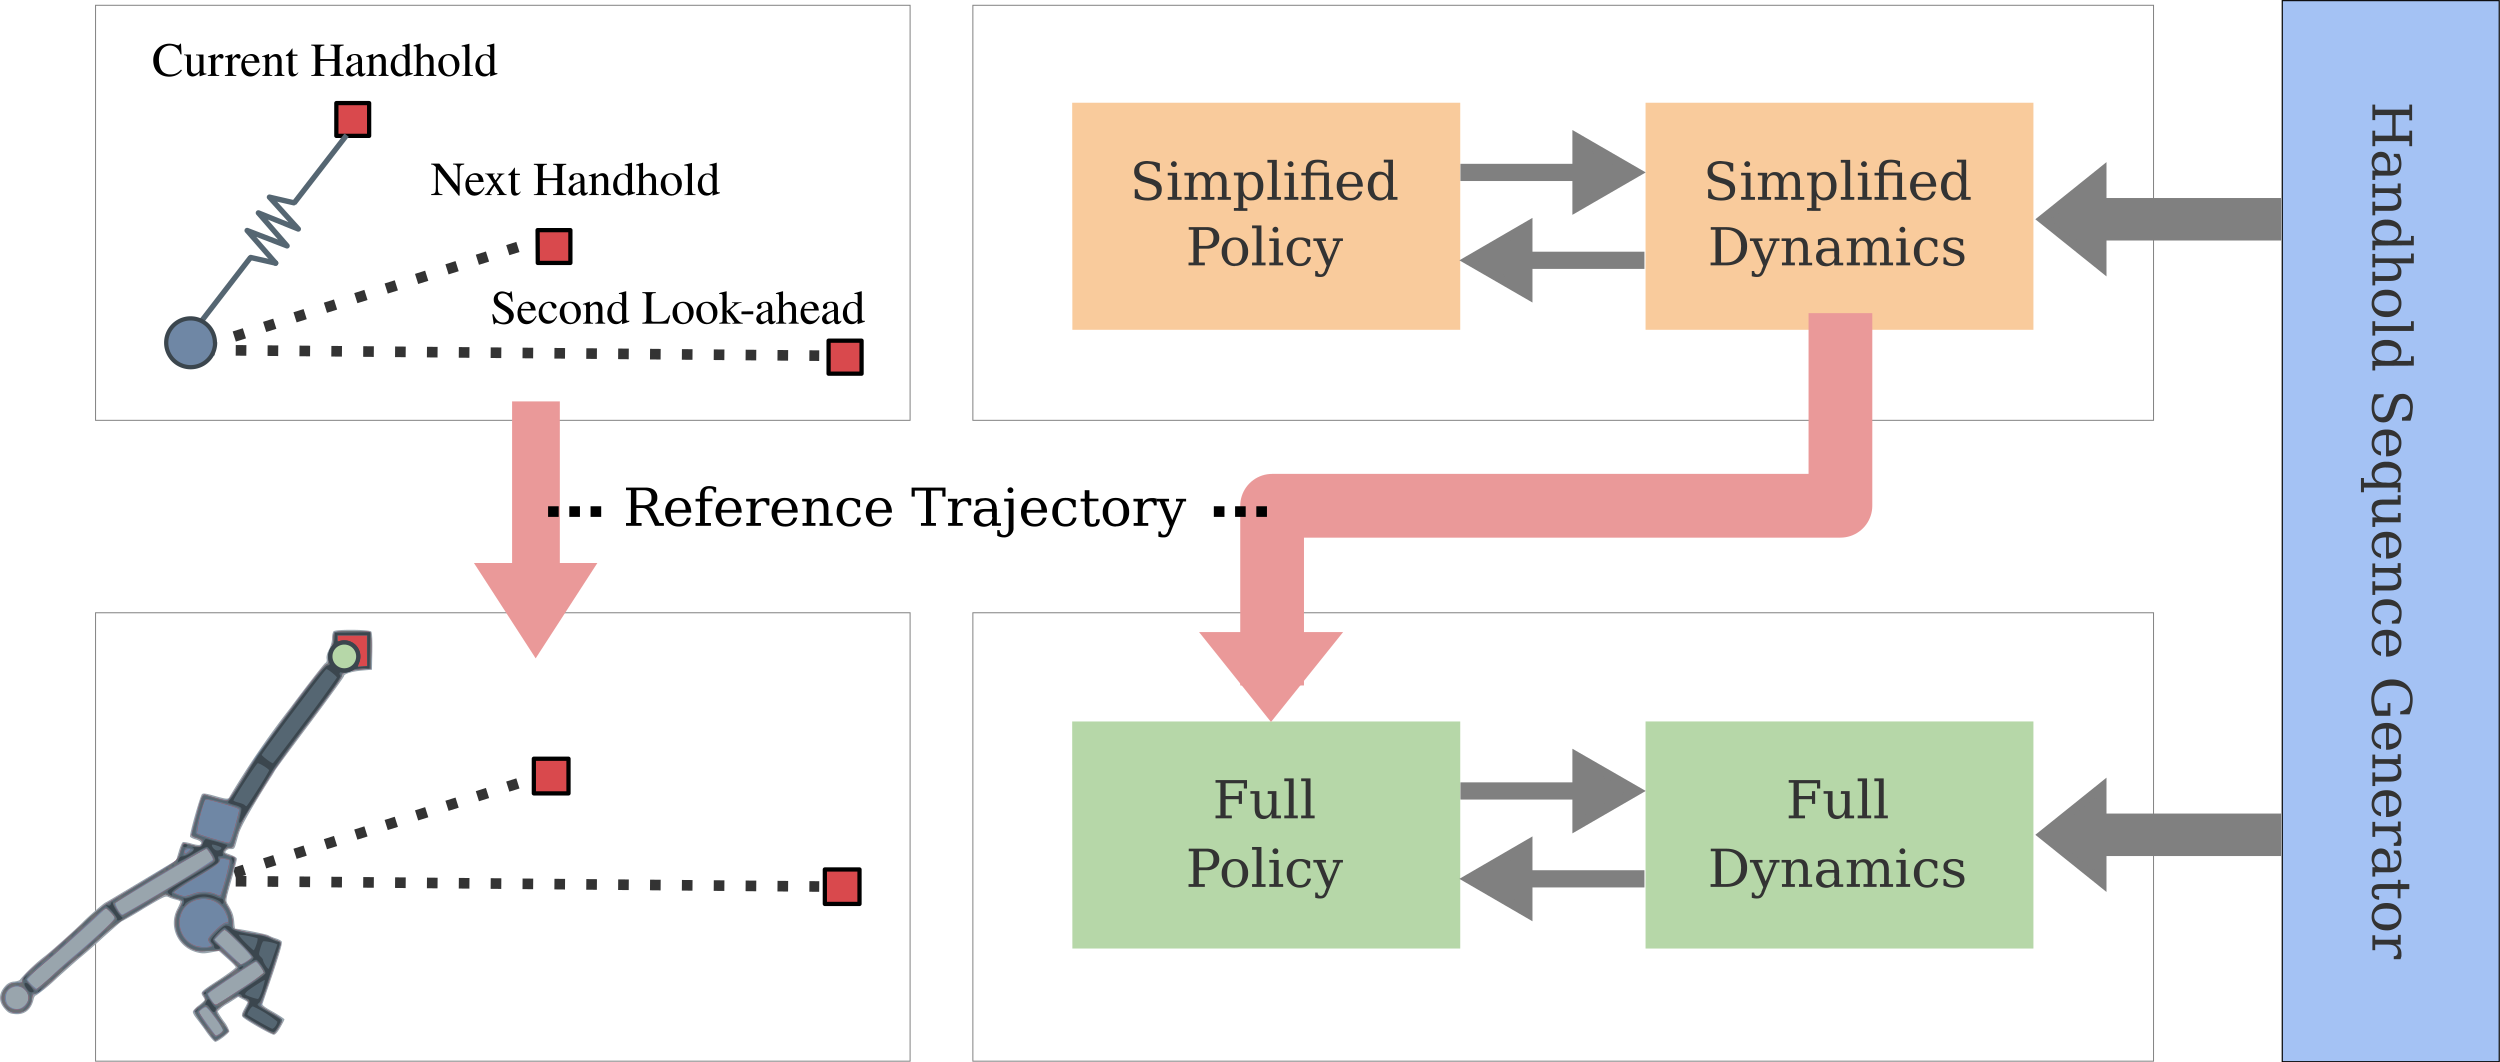 <svg width="1778.9" height="755.9" viewBox="0 0 1334.2 566.9" version="1.2" xmlns:xlink="http://www.w3.org/1999/xlink" xmlns="http://www.w3.org/2000/svg"><defs><symbol overflow="visible" id="c"><path style="stroke:none" d="M0 1.6h1.5v2.7h18.2V1.6h1.5V10h-1.5V7.2h-7.3v11h7.3v-2.7h1.5v8.3h-1.5v-2.7H1.5v2.7H0v-8.3h1.5v2.7h9.1v-11H1.5v2.7H0Zm0 0"/></symbol><symbol overflow="visible" id="d"><path style="stroke:none" d="M4.8 11.6H8V8.2C8 7 7.7 6 7 5.3c-.6-.6-1.4-1-2.6-1-1 0-1.9.4-2.5 1-.6.7-.9 1.5-.9 2.7 0 1 .3 2 1 2.6.7.7 1.6 1 2.6 1Zm4.6 2.6H1.5v2.3H0v-5h1.6A5.4 5.4 0 0 1-.4 7c0-1.7.4-3 1.3-4C2 2 3 1.5 4.5 1.5c1.6 0 2.8.5 3.7 1.6A7.7 7.7 0 0 1 9.5 8v3.7h1c1.2 0 2-.4 2.7-1 .6-.8 1-1.7 1-3a4 4 0 0 0-.8-2.5c-.5-.6-1.2-1-2-1.1V2.6h3a14.6 14.6 0 0 1 1.1 5.2c0 2-.5 3.7-1.5 4.8-1 1-2.6 1.6-4.6 1.6Zm0 0"/></symbol><symbol overflow="visible" id="e"><path style="stroke:none" d="M0 1.2h1.5v2.4h12V1h1.6v5.2h-2.7c1 .4 1.8 1 2.3 1.8.6.8.8 1.7.8 2.8 0 1.6-.4 2.8-1.4 3.6-1 .8-2.5 1.2-4.5 1.2H1.5V18H0v-7.3h1.5V13h7.3c1.8 0 3.1-.2 3.8-.7.7-.5 1-1.3 1-2.4 0-1.2-.4-2.1-1.3-2.8-.9-.6-2.2-1-3.9-1H1.5v2.4H0Zm0 0"/></symbol><symbol overflow="visible" id="f"><path style="stroke:none" d="M1.5 15.3v2.5H0v-5.1h2.4a5 5 0 0 1-2.1-2 6 6 0 0 1-.7-3c0-1.8.7-3.3 2.2-4.5a9 9 0 0 1 5.8-1.7 9 9 0 0 1 5.7 1.7 5.6 5.6 0 0 1 2.2 4.6c0 1.1-.2 2.1-.7 3-.4.7-1.1 1.4-2 1.9h7.8v-2.5h1.5v5Zm5.3-2.6h1.5a7 7 0 0 0 4.2-1c1-.8 1.4-1.8 1.4-3.1 0-1.4-.5-2.4-1.6-3-1-.7-2.6-1-4.7-1a9 9 0 0 0-4.8 1c-1 .6-1.6 1.6-1.6 3 0 1.3.5 2.3 1.4 3a7 7 0 0 0 4.2 1Zm0 0"/></symbol><symbol overflow="visible" id="g"><path style="stroke:none" d="M0 1.2h1.5v2.4h19.1V1h1.5v5.2h-9.7c1 .4 1.8 1 2.3 1.8.6.8.8 1.7.8 2.8 0 1.6-.4 2.8-1.4 3.6-1 .8-2.5 1.2-4.5 1.2H1.5V18H0v-7.3h1.5V13h7.3c1.8 0 3.1-.2 3.8-.7.7-.4 1-1.2 1-2.4S13 7.8 12.3 7c-1-.6-2.2-1-3.9-1H1.5v2.4H0Zm0 0"/></symbol><symbol overflow="visible" id="h"><path style="stroke:none" d="M1 8.8c0 1.4.6 2.4 1.7 3.1 1 .8 2.7 1.1 4.9 1.1a9 9 0 0 0 4.9-1A3.6 3.6 0 0 0 14 8.7c0-1.4-.5-2.5-1.6-3.2-1.1-.7-2.8-1-5-1-2 0-3.7.3-4.8 1A3.5 3.5 0 0 0 1 8.8Zm-1.4 0c0-2.2.7-4 2.2-5.3 1.4-1.4 3.4-2 5.8-2s4.3.6 5.7 2a6.9 6.9 0 0 1 2.2 5.3c0 2.2-.7 4-2.2 5.3a8.2 8.2 0 0 1-5.7 2c-2.4 0-4.4-.7-5.8-2A6.8 6.8 0 0 1-.4 8.8Zm0 0"/></symbol><symbol overflow="visible" id="i"><path style="stroke:none" d="M1.5 6v2.5H0V.8h1.5v2.6h19.1V.8h1.5V6Zm0 0"/></symbol><symbol overflow="visible" id="k"><path style="stroke:none" d="M1 2.7H6v1.6c-1.7 0-2.9.5-3.6 1.4C1.5 6.7 1 8 1 9.7c0 1.8.3 3 1 4 .7.8 1.6 1.3 3 1.3 1 0 1.7-.3 2.3-.8.5-.6 1-1.7 1.6-3.4L9.8 8c.7-2 1.4-3.5 2.3-4.3 1-.8 2.2-1.2 3.8-1.2a5 5 0 0 1 4.2 1.9c1 1.2 1.5 3 1.5 5.3l-.3 3.3c-.2 1.2-.5 2.4-1 3.8h-4.5V15c1.5-.1 2.6-.6 3.3-1.5.7-.8 1-2 1-3.8 0-1.5-.3-2.6-1-3.4-.5-.8-1.4-1.2-2.6-1.2-1 0-1.8.3-2.4.9-.6.6-1.1 1.8-1.7 3.7l-.8 2.7a9 9 0 0 1-2.2 4c-.9.9-2.1 1.3-3.6 1.3-2 0-3.6-.7-4.6-2-1-1.3-1.6-3.2-1.6-5.8A18.4 18.4 0 0 1 1 2.7Zm0 0"/></symbol><symbol overflow="visible" id="l"><path style="stroke:none" d="M7.3 15.8V4.5h-.1c-2 0-3.6.4-4.7 1.2C1.5 6.4 1 7.6 1 9c0 1.1.3 2 .9 2.8.6.7 1.5 1.2 2.7 1.5v2.1a6.4 6.4 0 0 1-3.8-2.3A7.3 7.3 0 0 1-.4 8.8c0-2.2.7-4 2.2-5.3 1.4-1.4 3.4-2 5.8-2s4.3.6 5.7 2c1.5 1.2 2.2 3 2.2 5.1 0 2.3-.7 4-2 5.3a9.3 9.3 0 0 1-6.2 1.9Zm1.5-3.1a7 7 0 0 0 4-1.1c.9-.7 1.3-1.7 1.3-3 0-1.2-.4-2.1-1.3-2.8a7.5 7.5 0 0 0-4-1.3Zm0 0"/></symbol><symbol overflow="visible" id="m"><path style="stroke:none" d="M13.6 15.3H-4.5v2.5h-1.6v-7.6h1.6v2.5h6.9a5 5 0 0 1-2.1-2 6 6 0 0 1-.7-3c0-1.8.7-3.3 2.2-4.5a9 9 0 0 1 5.8-1.7 9 9 0 0 1 5.7 1.7 5.6 5.6 0 0 1 2.2 4.6c0 1.1-.2 2.1-.7 3-.4.7-1.1 1.4-2 1.9H15v5.1h-1.5Zm-5.3-2.6a7 7 0 0 0 4.2-1c1-.8 1.4-1.8 1.4-3.1 0-1.4-.5-2.4-1.6-3-1-.7-2.6-1-4.7-1a9 9 0 0 0-4.8 1c-1 .6-1.6 1.6-1.6 3 0 1.3.5 2.3 1.4 3a7 7 0 0 0 4.2 1Zm0 0"/></symbol><symbol overflow="visible" id="n"><path style="stroke:none" d="M15.1 10.3v4.9H1.5v2.5H0v-5.1h2.7c-1-.5-1.8-1.1-2.3-1.9-.5-.8-.8-1.6-.8-2.7 0-1.6.5-2.9 1.4-3.7 1-.8 2.5-1.2 4.5-1.2h8V.8h1.6v5H6.3c-1.8 0-3 .2-3.8.7-.7.4-1 1.2-1 2.4s.4 2.1 1.3 2.7c1 .7 2.2 1 4 1h6.8v-2.3Zm0 0"/></symbol><symbol overflow="visible" id="o"><path style="stroke:none" d="M4.5 15C3 14.6 1.7 13.9 1 12.8c-.9-1-1.3-2.4-1.3-4 0-2.2.7-4 2.2-5.3 1.4-1.4 3.4-2 5.8-2s4.3.6 5.8 2a7 7 0 0 1 2.1 5.3 12.3 12.3 0 0 1-1.3 5.7h-3.9V13c1.3-.2 2.3-.7 2.9-1.3.6-.7 1-1.7 1-3s-.6-2.4-1.7-3.1a9 9 0 0 0-5-1c-2.1 0-3.8.3-4.9 1C1.6 6.3 1 7.4 1 8.8c0 1.1.3 2 .9 2.7.6.7 1.5 1.1 2.6 1.4Zm0 0"/></symbol><symbol overflow="visible" id="p"><path style="stroke:none" d="M14.9 18.6c1.8-.3 3-1 4-2 .8-1 1.2-2.6 1.2-4.4 0-2.5-.8-4.3-2.4-5.5-1.5-1.2-4-1.8-7.1-1.8-3.1 0-5.5.6-7 1.8C1.8 8 1 9.8 1 12.3a11.7 11.7 0 0 0 1.6 5.9h5.5v-4h1.5V21h-8a19 19 0 0 1-2.2-8.7c0-3.3 1-5.8 3-7.8 2.1-1.9 4.8-2.9 8-2.9 3.4 0 6.1 1 8.1 3 2 1.9 3 4.5 3 7.7 0 1.3-.1 2.5-.4 3.8-.3 1.3-.7 2.7-1.3 4.1h-5Zm0 0"/></symbol><symbol overflow="visible" id="q"><path style="stroke:none" d="M15.1 14h-3.7v-1.6c.7 0 1.3-.2 1.6-.6.4-.4.6-1 .6-1.6 0-1.3-.5-2.3-1.3-3-1-.7-2.2-1-3.9-1H1.5v3H0v-8h1.5v2.4h12.1V1h1.5v5.2h-2.7c1 .5 1.9 1.1 2.4 2 .5.8.7 1.7.7 2.9v1.3L15 14Zm0 0"/></symbol><symbol overflow="visible" id="r"><path style="stroke:none" d="M13.6 3.1V.8H15v2.3h4.7v2.7h-4.7v4.9h-1.5v-5H4c-1.3 0-2.1.2-2.5.4-.3.3-.5.7-.5 1.4s.2 1.2.6 1.5c.4.3 1 .5 2 .5v2c-1.4-.1-2.4-.5-3-1.2-.7-.6-1-1.6-1-3 0-1.5.3-2.6 1-3.2.7-.6 1.8-1 3.4-1Zm0 0"/></symbol><symbol overflow="visible" id="s"><path style="stroke:none" d="M2.6-1v-4.6h1.6c0 1.5.5 2.7 1.3 3.4.9.8 2.2 1.1 4 1.1A6 6 0 0 0 13-2c.9-.6 1.3-1.5 1.3-2.7 0-1-.3-1.8-.8-2.3a8 8 0 0 0-3.2-1.6l-2.7-.8a9 9 0 0 1-4.2-2.2 5.3 5.3 0 0 1-1.1-3.6c0-1.7.6-3 1.8-4 1.2-1 3-1.5 5.2-1.5l3 .3c1.2.2 2.4.5 3.7 1v4.3h-1.5c-.2-1.5-.7-2.5-1.5-3.1-.8-.7-2-1-3.7-1-1.4 0-2.5.3-3.3.9-.7.5-1 1.4-1 2.5 0 1 .2 1.8.8 2.3.5.6 1.7 1.1 3.6 1.7l2.5.7c1.8.6 3.2 1.3 4 2.2A5 5 0 0 1 17-5.6c0 2-.6 3.5-1.9 4.5C14-.1 12.1.4 9.6.4a18 18 0 0 1-7-1.4Zm0 0"/></symbol><symbol overflow="visible" id="t"><path style="stroke:none" d="M2.7-19c0-.5.2-.8.5-1.1a1.5 1.5 0 0 1 2.2 0c.3.3.4.6.4 1 0 .5-.1.8-.4 1.1-.3.4-.7.5-1.1.5-.4 0-.8-.1-1.1-.5-.3-.3-.5-.6-.5-1ZM6-1.5h2.4V0H1v-1.5h2.4V-13H1v-1.4h5Zm0 0"/></symbol><symbol overflow="visible" id="u"><path style="stroke:none" d="M14.5-11.7a6 6 0 0 1 1.9-2.4c.7-.6 1.6-.8 2.6-.8 1.5 0 2.6.4 3.4 1.4.7 1 1.1 2.4 1.1 4.3v7.7h2.3V0h-7v-1.5H21V-9c0-1.4-.2-2.5-.7-3.1-.4-.7-1.1-1-2.1-1a3 3 0 0 0-2.6 1.3c-.6.8-.9 2-.9 3.7v6.6H17V0H10v-1.5h2.2V-9c0-1.5-.2-2.5-.7-3.1-.4-.7-1.1-1-2.1-1a3 3 0 0 0-2.6 1.3c-.6.8-.9 2-.9 3.7v6.6h2.2V0h-7v-1.5h2.3V-13H1v-1.4h5v2.5c.4-1 1-1.7 1.7-2.2.7-.5 1.5-.7 2.5-.7s2 .2 2.8.8a4 4 0 0 1 1.5 2.4Zm0 0"/></symbol><symbol overflow="visible" id="v"><path style="stroke:none" d="M5.8-8v1.5c0 1.7.3 3 1 4 .6.9 1.6 1.3 2.9 1.3 1.3 0 2.2-.5 2.9-1.5.6-1 1-2.6 1-4.6 0-2-.4-3.5-1-4.5-.7-1-1.6-1.6-3-1.6-1.2 0-2.2.5-2.8 1.4-.7 1-1 2.3-1 4Zm-2.6-5H.8v-1.5h5v2.2a5 5 0 0 1 1.8-2c.8-.4 1.7-.6 2.9-.6 1.7 0 3.2.7 4.3 2a8.6 8.6 0 0 1 1.7 5.6c0 2.3-.6 4.2-1.7 5.6a5.3 5.3 0 0 1-4.3 2C9.3.4 8.4.3 7.6-.2a5 5 0 0 1-1.8-2v6.7H8v1.4H.8V4.4h2.4Zm0 0"/></symbol><symbol overflow="visible" id="w"><path style="stroke:none" d="M5.8-1.5H8V0H.8v-1.5h2.4v-18.3H.8v-1.5h5Zm0 0"/></symbol><symbol overflow="visible" id="y"><path style="stroke:none" d="M15.2-7H4.3v.1c0 2 .4 3.4 1.1 4.4.8 1 1.9 1.5 3.3 1.5 1.1 0 2-.2 2.7-.8.7-.6 1.2-1.5 1.5-2.6h2a6.2 6.2 0 0 1-2.2 3.6A7 7 0 0 1 8.5.4C6.3.4 4.6-.3 3.3-1.7a7.9 7.9 0 0 1-2-5.6 8 8 0 0 1 2-5.5c1.3-1.4 3-2.1 5-2.1 2.2 0 3.9.6 5 2A9 9 0 0 1 15.2-7Zm-3-1.5c0-1.6-.4-3-1-3.8a3.4 3.4 0 0 0-3-1.3c-1 0-2 .5-2.7 1.3-.6.9-1 2.2-1.2 3.8Zm0 0"/></symbol><symbol overflow="visible" id="z"><path style="stroke:none" d="M14.7-1.5h2.4V0h-5v-2.3a5 5 0 0 1-1.8 2c-.8.5-1.7.7-2.8.7C5.7.4 4.2-.3 3-1.7a8.6 8.6 0 0 1-1.7-5.6c0-2.3.6-4 1.7-5.5A5.4 5.4 0 0 1 7.5-15c1.1 0 2 .2 2.8.6a5 5 0 0 1 1.9 2v-7.5H9.8v-1.5h4.9Zm-2.5-5V-8c0-1.7-.4-3-1-4-.7-.9-1.7-1.4-3-1.4-1.2 0-2.2.6-2.9 1.6-.6 1-1 2.5-1 4.5s.4 3.5 1 4.6c.7 1 1.7 1.5 3 1.5 1.2 0 2.2-.4 2.9-1.3.6-1 1-2.3 1-4Zm0 0"/></symbol><symbol overflow="visible" id="A"><path style="stroke:none" d="M7-10.4h3.5c1.4 0 2.4-.4 3.1-1 .7-.8 1.1-1.9 1.1-3.3s-.4-2.4-1-3.2c-.8-.7-1.8-1-3.2-1H7ZM1.4 0v-1.5h2.6V-19H1.5v-1.4h9.7c2 0 3.7.5 4.8 1.5 1.2 1 1.8 2.5 1.8 4.2 0 1.8-.6 3.2-1.8 4.2a7 7 0 0 1-4.8 1.6H6.9v7.4h3.2V0Zm0 0"/></symbol><symbol overflow="visible" id="B"><path style="stroke:none" d="M8.4-1c1.4 0 2.4-.5 3-1.5.8-1.1 1.1-2.7 1.1-4.8 0-2-.3-3.6-1-4.7-.7-1-1.7-1.6-3-1.6C7-13.6 6-13 5.3-12c-.7 1-1 2.6-1 4.7s.3 3.7 1 4.8C6-1.5 7-1 8.4-1Zm0 1.4c-2.1 0-3.8-.7-5-2.1a8 8 0 0 1-2-5.6 8 8 0 0 1 2-5.5c1.2-1.4 2.9-2.1 5-2.1s3.8.7 5.1 2a8 8 0 0 1 2 5.6 8 8 0 0 1-2 5.6c-1.3 1.4-3 2-5 2Zm0 0"/></symbol><symbol overflow="visible" id="C"><path style="stroke:none" d="M14.4-4.4c-.4 1.6-1 2.8-2 3.6-1 .8-2.4 1.2-4 1.2-2.1 0-3.8-.7-5-2.1a8 8 0 0 1-2-5.6c0-2.3.6-4.2 2-5.5 1.2-1.4 2.9-2.1 5-2.1 1 0 1.8 0 2.8.3.9.2 1.8.5 2.7 1v3.7h-1.4c-.2-1.3-.7-2.2-1.3-2.8a4 4 0 0 0-2.7-.9C7-13.6 6-13 5.4-12c-.7 1-1 2.6-1 4.7s.3 3.7 1 4.8C6-1.5 7-1 8.4-1c1.1 0 2-.2 2.6-.8.7-.6 1.1-1.4 1.4-2.6Zm0 0"/></symbol><symbol overflow="visible" id="D"><path style="stroke:none" d="M6 2.7 7 .2 1.6-13H-.1v-1.4h6.7v1.4H4.3l4 10 4.2-10h-2.2v-1.4h5.4v1.4h-1.6L7.5 3.3c-.5 1.1-1 1.9-1.6 2.3-.5.4-1.3.6-2.3.6a8.4 8.4 0 0 1-2.7-.4V3h1.3c0 .6.2 1 .5 1.4.2.2.6.4 1.2.4.5 0 .9-.2 1.2-.5a5 5 0 0 0 1-1.6Zm0 0"/></symbol><symbol overflow="visible" id="N"><path style="stroke:none" d="M1.5 0v-1.5h2.6V-19H1.5v-1.4h16.8v4.5h-1.7v-2.8H6.9v6.8h7v-2.6h1.7v6.8h-1.7v-2.5h-7v8.7h3.3V0Zm0 0"/></symbol><symbol overflow="visible" id="O"><path style="stroke:none" d="M10-14.5h4.6v13H17V0h-5v-2.6c-.4 1-1 1.7-1.7 2.2-.7.5-1.6.8-2.6.8C6.1.4 5-.1 4.2-1 3.4-1.9 3-3.3 3-5.3v-7.8H.7v-1.4h4.8v8.4c0 1.8.3 3 .7 3.7.4.6 1.2 1 2.3 1a3 3 0 0 0 2.7-1.3c.6-.9.9-2.1.9-3.8V-13H9.9Zm0 0"/></symbol><symbol overflow="visible" id="P"><path style="stroke:none" d="M7-1.5h2.5c2.6 0 4.6-.7 6-2.2 1.5-1.5 2.2-3.7 2.2-6.5 0-2.9-.7-5-2.1-6.5C14.2-18.2 12-19 9.5-19H6.9ZM1.4 0v-1.5h2.6V-19H1.5v-1.4h8.2c3.5 0 6.2.9 8.2 2.7 2 1.8 3 4.3 3 7.5s-1 5.7-3 7.5C15.9-.9 13.2 0 9.7 0Zm0 0"/></symbol><symbol overflow="visible" id="Q"><path style="stroke:none" d="M1.2 0v-1.5h2.2V-13H1v-1.4h5v2.5c.4-1 1-1.7 1.7-2.2.8-.5 1.7-.7 2.6-.7 1.6 0 2.8.4 3.6 1.4.7.9 1.1 2.3 1.1 4.3v7.7h2.3V0h-7v-1.5h2.2v-7c0-1.7-.2-3-.7-3.6-.4-.7-1.2-1-2.3-1a3 3 0 0 0-2.7 1.3c-.6.8-.9 2-.9 3.7v6.6h2.2V0Zm0 0"/></symbol><symbol overflow="visible" id="R"><path style="stroke:none" d="M11.1-4.6v-3H8c-1.2 0-2.2.2-2.8.8-.6.5-.9 1.3-.9 2.4 0 1 .3 1.9 1 2.4.5.6 1.4 1 2.4 1s2-.4 2.6-1c.6-.7 1-1.5 1-2.6ZM13.7-9v7.6h2.2V0h-4.8v-1.6C10.6-.9 10-.4 9.2 0c-.7.3-1.6.5-2.5.5C5 .4 3.7 0 2.8-1c-1-.8-1.4-2-1.4-3.5S1.9-7 3-7.9C4.1-8.7 5.6-9 7.6-9h3.5v-1c0-1.1-.3-2-1-2.6a4 4 0 0 0-2.8-.9c-1 0-1.8.3-2.4.7a3 3 0 0 0-1 2H2.4v-3l2.6-.8 2.4-.2c2 0 3.5.5 4.6 1.5 1 1 1.6 2.4 1.6 4.3Zm0 0"/></symbol><symbol overflow="visible" id="S"><path style="stroke:none" d="M1.6-.8v-3.4H3c0 1 .4 1.9 1 2.4.7.6 1.6.8 2.9.8 1.1 0 2-.2 2.6-.6.6-.4.9-1 .9-1.9A2 2 0 0 0 9.7-5c-.4-.4-1.3-.8-2.7-1.3l-1.8-.6C3.9-7.3 3-7.8 2.4-8.4c-.5-.6-.8-1.3-.8-2.3C1.6-12 2-13 3-13.8c1-.8 2.3-1.1 4-1.1.8 0 1.6 0 2.4.3l2.7.8v3.2h-1.5c0-1-.4-1.7-1-2.2-.6-.5-1.4-.8-2.5-.8-1 0-1.9.2-2.4.6-.5.4-.8 1-.8 1.7 0 .6.2 1 .6 1.4.4.4 1.2.8 2.5 1.2l2 .6c1.3.4 2.3 1 3 1.6.5.6.8 1.5.8 2.5 0 1.3-.5 2.4-1.5 3.2C10.3 0 8.9.4 7 .4A12.9 12.9 0 0 1 1.6-.8Zm0 0"/></symbol><symbol overflow="visible" id="T"><path style="stroke:none" d="M13.4-10.1a4 4 0 0 1 1.7.8c.4.5.8 1 1.2 1.8l3 6h2.4V0H17l-3.1-6.5c-.7-1.3-1.2-2-1.7-2.4-.5-.4-1.2-.6-2.1-.6H7v8h2.8V0H1.5v-1.5h2.6V-19H1.5v-1.4H12c2 0 3.5.5 4.6 1.4a5 5 0 0 1 1.6 4c0 1.4-.4 2.5-1.2 3.4-.8.8-2 1.3-3.5 1.5ZM7-11h4c1.4 0 2.4-.3 3.1-1 .7-.6 1-1.6 1-3 0-1.3-.3-2.3-1-3-.7-.6-1.7-1-3-1H7Zm0 0"/></symbol><symbol overflow="visible" id="U"><path style="stroke:none" d="M12-17.8h-1.3c0-.7-.2-1.3-.6-1.6-.3-.4-.9-.5-1.6-.5-1 0-1.6.2-2 .7-.4.6-.6 1.5-.6 2.8v1.9H10v1.4H6v11.6h3.2V0H1v-1.5h2.4V-13H1v-1.4h2.4v-1.9c0-1.6.4-2.8 1.3-3.6.8-.9 2-1.3 3.7-1.3a10 10 0 0 1 3.6.7Zm0 0"/></symbol><symbol overflow="visible" id="V"><path style="stroke:none" d="M13.4-14.6v3.7h-1.5c0-.7-.2-1.3-.6-1.6-.3-.4-.8-.6-1.5-.6-1.3 0-2.2.5-2.9 1.3-.6.9-1 2.1-1 3.7v6.6h3V0H1.1v-1.5h2.2V-13H1v-1.4h5v2.5c.4-1 1-1.7 1.8-2.2.8-.5 1.8-.7 2.9-.7H12l1.4.3Zm0 0"/></symbol><symbol overflow="visible" id="X"><path style="stroke:none" d="M5.3 0v-1.5H8v-17.3H2v3.2H.3v-4.8h18.1v4.8h-1.7v-3.2h-6v17.3h2.6V0Zm0 0"/></symbol><symbol overflow="visible" id="Y"><path style="stroke:none" d="M2.8-19c0-.5.1-.8.5-1.1a1.5 1.5 0 0 1 2.1 0c.3.3.5.6.5 1 0 .5-.1.8-.4 1.1-.3.4-.7.5-1.1.5-.5 0-.8-.1-1.2-.5-.3-.3-.4-.6-.4-1Zm.6 6H1v-1.5h5v16C6 2.8 5.4 4 4.5 4.8A5 5 0 0 1 .9 6.2a7.4 7.4 0 0 1-3.6-.9v-3h1.3c0 .9.3 1.5.7 2 .4.4 1 .6 1.7.6.8 0 1.4-.3 1.8-.9.4-.5.6-1.4.6-2.6Zm0 0"/></symbol><symbol overflow="visible" id="Z"><path style="stroke:none" d="M3-13H.8v-1.5H3V-19h2.5v4.5h4.8v1.4H5.5v9.3c0 1.2.2 2 .4 2.3.2.4.7.5 1.3.5.7 0 1.2-.1 1.5-.5.3-.4.4-1 .4-2h2C11-2 10.5-1 10-.4c-.7.6-1.7.9-3 .9-1.4 0-2.5-.3-3-1-.7-.6-1-1.7-1-3.2Zm0 0"/></symbol><symbol overflow="visible" id="x"><path style="stroke:none" d="M14.6-17.6h-1.2c0-.8-.4-1.4-1-1.7-.5-.4-1.3-.6-2.4-.6-1.4 0-2.4.3-3 1-.7.6-1 1.6-1 3v1.4h9.7v13H18V0h-7.3v-1.5h2.4V-13H6v11.6h2.4V0H1v-1.5h2.4V-13H1v-1.4h2.4v-1.3C3.4-17.6 4-19 5-20c1-1 2.7-1.4 4.8-1.4a16.2 16.2 0 0 1 4.8.8Zm0 0"/></symbol><symbol overflow="visible" id="E"><path style="stroke:none" d="M1.5 0v-1.5h2.6V-19H1.5v-1.4h16.8v4.5h-1.7v-2.8H6.9v6.8h7v-2.6h1.7v6.8h-1.7v-2.5h-7v8.7h3.3V0Zm0 0"/></symbol><symbol overflow="visible" id="F"><path style="stroke:none" d="M10-14.5h4.6v13H17V0h-5v-2.6c-.4 1-1 1.7-1.7 2.2-.7.5-1.6.8-2.6.8C6.1.4 5-.1 4.2-1 3.4-1.9 3-3.3 3-5.3v-7.8H.7v-1.4h4.8v8.4c0 1.8.3 3 .7 3.7.4.6 1.2 1 2.3 1a3 3 0 0 0 2.7-1.3c.6-.9.9-2.1.9-3.8V-13H9.9Zm0 0"/></symbol><symbol overflow="visible" id="G"><path style="stroke:none" d="M5.8-1.5H8V0H.8v-1.5h2.4v-18.3H.8v-1.5h5Zm0 0"/></symbol><symbol overflow="visible" id="I"><path style="stroke:none" d="M7-10.4h3.5c1.4 0 2.4-.4 3.1-1 .7-.8 1.1-1.9 1.1-3.3s-.4-2.4-1-3.2c-.8-.7-1.8-1-3.2-1H7ZM1.4 0v-1.5h2.6V-19H1.5v-1.4h9.7c2 0 3.7.5 4.8 1.5 1.2 1 1.8 2.5 1.8 4.2 0 1.8-.6 3.2-1.8 4.2a7 7 0 0 1-4.8 1.6H6.9v7.4h3.2V0Zm0 0"/></symbol><symbol overflow="visible" id="J"><path style="stroke:none" d="M8.4-1c1.4 0 2.4-.5 3-1.5.8-1.1 1.1-2.7 1.1-4.8 0-2-.3-3.6-1-4.7-.7-1-1.7-1.6-3-1.6C7-13.6 6-13 5.3-12c-.7 1-1 2.6-1 4.7s.3 3.7 1 4.8C6-1.5 7-1 8.4-1Zm0 1.4c-2.1 0-3.8-.7-5-2.1a8 8 0 0 1-2-5.6 8 8 0 0 1 2-5.5c1.2-1.4 2.9-2.1 5-2.1s3.8.7 5.1 2a8 8 0 0 1 2 5.6 8 8 0 0 1-2 5.6c-1.3 1.4-3 2-5 2Zm0 0"/></symbol><symbol overflow="visible" id="K"><path style="stroke:none" d="M2.7-19c0-.5.2-.8.5-1.1a1.5 1.5 0 0 1 2.2 0c.3.3.4.6.4 1 0 .5-.1.8-.4 1.1-.3.4-.7.5-1.1.5-.4 0-.8-.1-1.1-.5-.3-.3-.5-.6-.5-1ZM6-1.5h2.4V0H1v-1.5h2.4V-13H1v-1.4h5Zm0 0"/></symbol><symbol overflow="visible" id="L"><path style="stroke:none" d="M14.4-4.4c-.4 1.6-1 2.8-2 3.6-1 .8-2.4 1.2-4 1.2-2.1 0-3.8-.7-5-2.1a8 8 0 0 1-2-5.6c0-2.3.6-4.2 2-5.5 1.2-1.4 2.9-2.1 5-2.1 1 0 1.8 0 2.8.3.9.2 1.8.5 2.7 1v3.7h-1.4c-.2-1.3-.7-2.2-1.3-2.8a4 4 0 0 0-2.7-.9C7-13.6 6-13 5.4-12c-.7 1-1 2.6-1 4.7s.3 3.7 1 4.8C6-1.5 7-1 8.4-1c1.1 0 2-.2 2.6-.8.7-.6 1.1-1.4 1.4-2.6Zm0 0"/></symbol><symbol overflow="visible" id="M"><path style="stroke:none" d="M6 2.7 7 .2 1.6-13H-.1v-1.4h6.7v1.4H4.3l4 10 4.2-10h-2.2v-1.4h5.4v1.4h-1.6L7.5 3.3c-.5 1.1-1 1.9-1.6 2.3-.5.4-1.3.6-2.3.6a8.4 8.4 0 0 1-2.7-.4V3h1.3c0 .6.2 1 .5 1.4.2.2.6.4 1.2.4.5 0 .9-.2 1.2-.5a5 5 0 0 0 1-1.6Zm0 0"/></symbol><symbol overflow="visible" id="ac"><path style="stroke:none" d="M18-16.8h-6v.5c2 0 2.4.5 2.4 3.2v8.6L4.7-16.8H.3v.5c1 0 1.4.2 2.5 1.3v11.3C2.8-1 2.4-.7.3-.5V0h6v-.5c-2 0-2.4-.6-2.4-3.2v-10L15 .3h.5v-13.4c0-2.6.4-3 2.4-3.2Zm0 0"/></symbol><symbol overflow="visible" id="ad"><path style="stroke:none" d="M10.4-4.2c-1.2 2-2.3 2.7-4 2.7C5-1.5 4-2.2 3.2-3.7c-.5-1-.7-1.8-.7-3.3h7.8c-.2-1.7-.5-2.4-1.1-3.3-.8-.9-2-1.4-3.2-1.4-1.3 0-2.5.5-3.5 1.3a6.5 6.5 0 0 0-1.9 5C.6-2 2.5.3 5.4.3 7.8.3 9.7-1.4 10.8-4ZM2.5-7.9c.3-2 1.2-2.9 2.7-2.9 1.6 0 2.2.7 2.5 3Zm0 0"/></symbol><symbol overflow="visible" id="ae"><path style="stroke:none" d="M7 0h5.2v-.4c-.8 0-1.3-.4-2.1-1.5L6.8-7l2.2-3c.4-.7 1.2-1.1 2-1.2v-.3H7v.3c.8.1 1 .2 1 .6 0 .3-.3.9-1 1.7l-.7 1-.2-.2-.7-1-.6-1.5c0-.4.3-.5 1-.6v-.3H.7v.3h.2c.8 0 1.2.4 2 1.6L5.2-6l-3 4.2C1.6-.7 1.3-.5.5-.4V0h3.7v-.4c-.7 0-1-.1-1-.4 0-.2.1-.5.5-1l2-3.2L8-1.5l.2.5c0 .5-.2.6-1 .6Zm0 0"/></symbol><symbol overflow="visible" id="af"><path style="stroke:none" d="M6.5-11.4H3.9v-3c0-.2 0-.3-.2-.3-1.4 2.1-2.2 3-3 3.4-.2.2-.4.3-.4.5l.1.2h1.4V-3C1.8-.8 2.5.3 4 .3c1.3 0 2.3-.7 3-2L6.9-2c-.6.7-1 1-1.6 1C4.3-1 4-1.9 4-3.5v-7.2h2.6Zm0 0"/></symbol><symbol overflow="visible" id="ag"><path style="stroke:none" d="M.5 0h7v-.5C5.6-.6 5.3-.9 5.3-2.8V-8H13v5c0 2.1-.2 2.4-2.2 2.5V0h7v-.5c-1.9-.1-2.2-.4-2.2-2.3V-14c0-1.8.3-2 2.2-2.2v-.5h-7v.5c2 .1 2.2.4 2.2 2.2v5H5.3v-5c0-1.8.3-2 2.2-2.2v-.5h-7v.5c2 .1 2.2.4 2.2 2.2v11C2.7-.8 2.5-.5.5-.4Zm0 0"/></symbol><symbol overflow="visible" id="ah"><path style="stroke:none" d="M11.2-1.7c-.4.4-.7.5-1 .5-.7 0-.8-.3-.8-1.5v-5c0-1.3-.2-2-.6-2.6-.5-1-1.6-1.4-3.1-1.4-2.4 0-4.3 1.2-4.3 2.9 0 .5.5 1 1.1 1 .6 0 1.2-.5 1.2-1v-.4l-.2-.6c0-.7.8-1.3 1.9-1.3 1.2 0 1.9.8 1.9 2.1v1.6C3.4-6 3-5.6 1.9-4.7a3 3 0 0 0-1 2.2C1-.9 2.1.3 3.6.3c1.1 0 2.2-.6 3.7-2 .2 1.4.6 2 1.7 2 .8 0 1.3-.3 2.2-1.3ZM7.3-3c0 .7-.1 1-.7 1.3a4 4 0 0 1-1.8.6c-1 0-1.6-.9-1.6-2 0-1.6 1.1-2.6 4.1-3.6Zm0 0"/></symbol><symbol overflow="visible" id="ai"><path style="stroke:none" d="M.5 0h5.3v-.4c-1.2 0-1.6-.4-1.6-1.3v-7.1C5.4-10 6-10.3 6.8-10.3c1.2 0 1.8.8 1.8 2.5v5.3C8.6-1 8.3-.5 7-.4V0h5.3v-.4c-1.2-.1-1.5-.4-1.5-1.7v-5.8c0-2.4-1.1-3.8-3-3.8-1.2 0-2 .4-3.7 2v-2h-.2L.4-10.5v.4l.7-.1c.7 0 1 .4 1 1.6v6.3C2-.8 1.6-.5.4-.3Zm0 0"/></symbol><symbol overflow="visible" id="aj"><path style="stroke:none" d="M12.5-1.5h-.6c-.9 0-1.1-.2-1.1-1.4v-14.4h-.1l-3.8 1v.5h.6c1 0 1.1.2 1.1 1.2v4c-1-.8-1.6-1-2.6-1C3-11.7.7-8.9.7-5.3.7-2 2.6.3 5.4.3c1.4 0 2.4-.6 3.2-1.8V.2h.2L12.4-1Zm-3.9-1s-.1.4-.4.7c-.4.5-1 .7-1.8.7-2.2 0-3.5-2-3.5-5.2C2.9-9 4-11 6-11c1.4 0 2.6 1.2 2.6 2.6Zm0 0"/></symbol><symbol overflow="visible" id="ak"><path style="stroke:none" d="M12.4-.4c-1.4-.2-1.5-.4-1.5-2.2v-5c0-2.7-1-4-3.2-4-1.5 0-2.5.5-3.7 2v-7.7h-.1l-3 .8-.7.3v.4h.4c1 0 1.3.1 1.3 1.2v12c0 1.8-.2 2-1.7 2.2V0h5.5v-.4C4.2-.5 4-.8 4-2.6v-6.1c1-1.2 1.8-1.6 2.8-1.6 1.3 0 2 .9 2 2.7v5C8.6-.8 8.3-.6 7-.4V0h5.4Zm0 0"/></symbol><symbol overflow="visible" id="al"><path style="stroke:none" d="M6.4-11.7C3-11.7.7-9.3.7-5.7c0 3.4 2.4 6 5.6 6C9.5.3 12-2.5 12-6c0-3.3-2.4-5.7-5.6-5.7ZM6-11c2.2 0 3.7 2.5 3.7 6 0 2.8-1.2 4.5-3 4.5-1 0-2-.6-2.6-1.6-.7-1.3-1-3-1-4.9 0-2.4 1-4 3-4Zm0 0"/></symbol><symbol overflow="visible" id="am"><path style="stroke:none" d="M.5 0h6v-.4C5-.4 4.7-.7 4.6-2v-15.2l-4.1 1v.5h.9c.8 0 1 .3 1 1.5v12c0 1.5-.3 1.8-1.9 2Zm0 0"/></symbol><symbol overflow="visible" id="an"><path style="stroke:none" d="M11.4-17.2h-.6c0 .6-.3.9-.8.9a3 3 0 0 1-1.1-.3c-1-.4-1.9-.6-2.7-.6-1 0-2.2.4-3 1.2a4 4 0 0 0-1.4 3.2c0 2 1.1 3.4 4 5 1.8 1 3.1 2 3.8 2.9.2.3.3.9.3 1.5C10-1.7 8.6-.6 6.8-.6 4.5-.6 2.9-2 1.7-5H1L1.8.3h.6c0-.5.3-.8.7-.8.3 0 .7 0 1.2.3 1 .4 2 .6 3 .6 3 0 5.2-2 5.2-4.7 0-2-1.4-3.7-4.8-5.5-2.6-1.5-3.7-2.6-3.7-4s1-2.3 2.6-2.3c1.2 0 2.2.4 3.1 1.4.8.8 1.2 1.4 1.6 3h.6Zm0 0"/></symbol><symbol overflow="visible" id="ao"><path style="stroke:none" d="M10.1-4C9-2.2 8-1.6 6.5-1.6c-2.3 0-4-2-4-5C2.6-9.1 4-11 6-11c1 0 1.3.3 1.5 1.3l.2.5c.2.8.7 1.2 1.2 1.2.7 0 1.2-.5 1.2-1 0-1.5-1.8-2.7-3.9-2.7-1.2 0-2.5.5-3.6 1.4a6.3 6.3 0 0 0-2 5C.6-2.2 2.6.1 5.5.1c1.1 0 2.1-.4 3-1.1.7-.6 1.2-1.3 2-2.8Zm0 0"/></symbol><symbol overflow="visible" id="aq"><path style="stroke:none" d="M7.5-16.8H.3v.5c1.9 0 2.2.4 2.2 2.2v11.3C2.5-.9 2.1-.6.3-.5V0H14l1.2-4.4h-.6C13.4-1.7 12.3-1.1 9-1H7.3c-2 0-2.2-.1-2.2-1v-12c0-2 .4-2.3 2.4-2.3Zm0 0"/></symbol><symbol overflow="visible" id="ar"><path style="stroke:none" d="M.2 0h6v-.4h-.6c-1 0-1.3-.4-1.4-1.3v-4.7l3.6 4.8.2.3.3.5c0 .3-.2.4-.5.4h-.5V0h5.5v-.4c-1 0-1.9-.5-3-1.8L6-7.2l.7-.7c3.2-2.8 3.9-3.2 5.5-3.2v-.3H7v.3c1 0 1.3.1 1.3.5 0 .2-.2.5-.6.9l-3.5 3v-10.6l-3.3.8-.7.3v.4H1c.9 0 1 .2 1 1.5v12.2C2-.7 2-.7.3-.4Zm0 0"/></symbol><symbol overflow="visible" id="as"><path style="stroke:none" d="M1-6.5V-5h6.3v-1.6Zm0 0"/></symbol><symbol overflow="visible" id="at"><path style="stroke:none" d="m15.8-11.5-.3-5.7H15c-.2.5-.6.9-1 .9l-1-.2c-1.3-.5-2.6-.7-3.8-.7-2 0-4.2.8-5.7 2.2A8.7 8.7 0 0 0 .7-8.3C.7-3 4.1.4 9.2.4 12 .4 14.6-.8 16-3l-.5-.4C13.8-1.5 12.1-.8 10-.8a6 6 0 0 1-4.2-1.4C4.5-3.5 3.7-5.8 3.7-8.6c0-4.6 2.3-7.6 6-7.6 1.5 0 2.8.6 3.8 1.6.8.8 1.2 1.5 1.7 3.1Zm0 0"/></symbol><symbol overflow="visible" id="au"><path style="stroke:none" d="M12.2-1.3H12c-1.2 0-1.4-.2-1.4-1.4v-8.7h-4v.4c1.6 0 1.9.3 1.9 1.6v6c0 .7-.2 1-.5 1.3-.7.6-1.5.9-2.3.9-1 0-1.8-.9-1.8-2v-8.2H.2v.3c1.2 0 1.6.4 1.6 1.6V-3C1.8-1 3 .3 4.8.3c1 0 2-.5 2.7-1.1l1-1.1v2l.2.1c1.3-.5 2.2-.8 3.5-1.1Zm0 0"/></symbol><symbol overflow="visible" id="av"><path style="stroke:none" d="M.1 0h6.1v-.4c-1.7 0-2-.4-2.1-1.9V-8c0-.8 1-2 1.7-2 .2 0 .4 0 .7.3.4.4.7.5 1 .5.6 0 1-.4 1-1.1 0-.9-.5-1.4-1.4-1.4-1 0-1.8.6-3 2.4v-2.3h-.2L.2-10.4v.4L1-10c.6 0 .8.4.8 1.5V-2C2-.8 1.7-.7.1-.4Zm0 0"/></symbol><clipPath id="a"><path d="M1217 0h117v567h-117Zm0 0"/></clipPath><clipPath id="b"><path d="M1217 0h117.1v567H1217Zm0 0"/></clipPath><clipPath id="aa"><path d="M518 326h632v241H518Zm0 0"/></clipPath><clipPath id="ab"><path d="M50 326h436v241H50Zm0 0"/></clipPath></defs><g clip-path="url(#a)"><path style="stroke:none;fill-rule:nonzero;fill:#a4c2f4;fill-opacity:1" d="M1333.8.3v566.3H1218V.3Zm0 0"/></g><g clip-path="url(#b)"><path style="fill:none;stroke-width:.642;stroke-linecap:butt;stroke-linejoin:miter;stroke:#000;stroke-opacity:1;stroke-miterlimit:4" d="M.3-1333.8h566.3v115.8H.3Zm0 0" transform="rotate(90)"/></g><g style="fill:#333;fill-opacity:1"><use xlink:href="#c" x="1266.1" y="54.2"/><use xlink:href="#d" x="1266.1" y="79.5"/><use xlink:href="#e" x="1266.1" y="96.9"/><use xlink:href="#f" x="1266.1" y="115.7"/><use xlink:href="#g" x="1266.1" y="134.3"/><use xlink:href="#h" x="1266.1" y="153.1"/><use xlink:href="#i" x="1266.1" y="170.6"/><use xlink:href="#f" x="1266.1" y="179.9"/><use xlink:href="#j" x="1266.1" y="198.5"/><use xlink:href="#k" x="1266.1" y="207.7"/><use xlink:href="#l" x="1266.1" y="227.7"/><use xlink:href="#m" x="1266.1" y="244.9"/><use xlink:href="#n" x="1266.1" y="263.5"/><use xlink:href="#l" x="1266.1" y="282.3"/><use xlink:href="#e" x="1266.1" y="299.5"/><use xlink:href="#o" x="1266.1" y="318.3"/><use xlink:href="#l" x="1266.1" y="334.6"/><use xlink:href="#j" x="1266.1" y="351.8"/><use xlink:href="#p" x="1266.1" y="361"/><use xlink:href="#l" x="1266.1" y="384.3"/><use xlink:href="#e" x="1266.1" y="401.5"/><use xlink:href="#l" x="1266.1" y="420.2"/><use xlink:href="#q" x="1266.1" y="437.4"/><use xlink:href="#d" x="1266.1" y="451.3"/><use xlink:href="#r" x="1266.1" y="468.7"/><use xlink:href="#h" x="1266.1" y="480.4"/><use xlink:href="#q" x="1266.1" y="497.9"/></g><path style="stroke:none;fill-rule:nonzero;fill:#f9cb9c;fill-opacity:1" d="M878.2 54.8h207V176h-207ZM572.2 54.8h207.1V176h-207Zm0 0"/><g style="fill:#333;fill-opacity:1"><use xlink:href="#s" x="603" y="106.6"/><use xlink:href="#t" x="622.2" y="106.6"/><use xlink:href="#u" x="631.1" y="106.6"/><use xlink:href="#v" x="657.7" y="106.6"/><use xlink:href="#w" x="675.6" y="106.6"/><use xlink:href="#t" x="684.5" y="106.6"/></g><use xlink:href="#x" x="693.5" y="106.6" style="fill:#333;fill-opacity:1"/><g style="fill:#333;fill-opacity:1"><use xlink:href="#y" x="712.1" y="106.6"/><use xlink:href="#z" x="728.7" y="106.6"/></g><use xlink:href="#A" x="632.9" y="141.6" style="fill:#333;fill-opacity:1"/><g style="fill:#333;fill-opacity:1"><use xlink:href="#B" x="650.6" y="141.6"/><use xlink:href="#w" x="667.4" y="141.6"/><use xlink:href="#t" x="676.4" y="141.6"/><use xlink:href="#C" x="685.3" y="141.6"/><use xlink:href="#D" x="701" y="141.6"/></g><path style="stroke:none;fill-rule:nonzero;fill:#b6d7a8;fill-opacity:1" d="M572.2 385h207.1v121.2h-207Zm0 0"/><g style="fill:#333;fill-opacity:1"><use xlink:href="#E" x="647.2" y="436.7"/><use xlink:href="#F" x="666.6" y="436.7"/><use xlink:href="#G" x="684.6" y="436.7"/><use xlink:href="#G" x="693.6" y="436.7"/><use xlink:href="#H" x="702.5" y="436.7"/></g><use xlink:href="#I" x="632.9" y="473.3" style="fill:#333;fill-opacity:1"/><g style="fill:#333;fill-opacity:1"><use xlink:href="#J" x="650.6" y="473.3"/><use xlink:href="#G" x="667.4" y="473.3"/><use xlink:href="#K" x="676.4" y="473.3"/><use xlink:href="#L" x="685.3" y="473.3"/><use xlink:href="#M" x="701" y="473.3"/></g><path style="stroke:none;fill-rule:nonzero;fill:#b6d7a8;fill-opacity:1" d="M878.2 385h207v121.2h-207Zm0 0"/><g style="fill:#333;fill-opacity:1"><use xlink:href="#N" x="953.1" y="436.7"/><use xlink:href="#O" x="972.5" y="436.7"/><use xlink:href="#w" x="990.6" y="436.7"/><use xlink:href="#w" x="999.5" y="436.7"/></g><g style="fill:#333;fill-opacity:1"><use xlink:href="#P" x="911.5" y="473.3"/><use xlink:href="#D" x="934" y="473.3"/><use xlink:href="#Q" x="949.8" y="473.3"/><use xlink:href="#R" x="967.8" y="473.3"/><use xlink:href="#u" x="984.5" y="473.3"/><use xlink:href="#t" x="1011" y="473.3"/><use xlink:href="#C" x="1020" y="473.3"/><use xlink:href="#S" x="1035.6" y="473.3"/></g><path style="fill:none;stroke-width:9.182;stroke-linecap:butt;stroke-linejoin:miter;stroke:gray;stroke-opacity:1;stroke-miterlimit:4" d="M779.4 422.1h72.8"/><path style="fill-rule:evenodd;fill:gray;fill-opacity:1;stroke-width:4.897;stroke-linecap:butt;stroke-linejoin:miter;stroke:gray;stroke-opacity:1;stroke-miterlimit:4" d="m873.4 422.1-31.8 18.4v-36.7Zm0 0"/><path style="fill:none;stroke-width:9.182;stroke-linecap:butt;stroke-linejoin:miter;stroke:gray;stroke-opacity:1;stroke-miterlimit:4" d="M877.6 469H805"/><path style="fill-rule:evenodd;fill:gray;fill-opacity:1;stroke-width:4.897;stroke-linecap:butt;stroke-linejoin:miter;stroke:gray;stroke-opacity:1;stroke-miterlimit:4" d="m-783.7-469-31.7 18.4v-36.8Zm0 0" transform="rotate(180)"/><path style="fill:none;stroke-width:.527;stroke-linecap:butt;stroke-linejoin:miter;stroke:gray;stroke-opacity:1;stroke-miterlimit:4" d="M519.2 2.8h630.1v221.5H519.2Zm0 0"/><g style="fill:#333;fill-opacity:1"><use xlink:href="#s" x="909" y="106.6"/><use xlink:href="#t" x="928.2" y="106.6"/><use xlink:href="#u" x="937.1" y="106.6"/><use xlink:href="#v" x="963.6" y="106.6"/><use xlink:href="#w" x="981.6" y="106.6"/><use xlink:href="#t" x="990.5" y="106.6"/></g><use xlink:href="#x" x="999.4" y="106.6" style="fill:#333;fill-opacity:1"/><g style="fill:#333;fill-opacity:1"><use xlink:href="#y" x="1018.1" y="106.6"/><use xlink:href="#z" x="1034.6" y="106.6"/></g><g style="fill:#333;fill-opacity:1"><use xlink:href="#P" x="911.5" y="141.6"/><use xlink:href="#D" x="934" y="141.6"/><use xlink:href="#Q" x="949.8" y="141.6"/><use xlink:href="#R" x="967.8" y="141.6"/><use xlink:href="#u" x="984.5" y="141.6"/><use xlink:href="#t" x="1011" y="141.6"/><use xlink:href="#C" x="1020" y="141.6"/><use xlink:href="#S" x="1035.6" y="141.6"/></g><path style="fill:none;stroke-width:9.181;stroke-linecap:butt;stroke-linejoin:miter;stroke:gray;stroke-opacity:1;stroke-miterlimit:4" d="M779.4 92h72.8"/><path style="fill-rule:evenodd;fill:gray;fill-opacity:1;stroke-width:4.897;stroke-linecap:butt;stroke-linejoin:miter;stroke:gray;stroke-opacity:1;stroke-miterlimit:4" d="m873.4 92-31.8 18.4V73.6Zm0 0"/><path style="fill:none;stroke-width:9.182;stroke-linecap:butt;stroke-linejoin:miter;stroke:gray;stroke-opacity:1;stroke-miterlimit:4" d="M877.6 138.9H805"/><path style="fill-rule:evenodd;fill:gray;fill-opacity:1;stroke-width:4.897;stroke-linecap:butt;stroke-linejoin:miter;stroke:gray;stroke-opacity:1;stroke-miterlimit:4" d="m-783.7-138.9-31.7 18.4v-36.7Zm0 0" transform="rotate(180)"/><path style="fill-rule:evenodd;fill:#ea9999;fill-opacity:1;stroke-width:4.989;stroke-linecap:butt;stroke-linejoin:miter;stroke:#ea9999;stroke-opacity:1;stroke-miterlimit:4" d="m678.3 381.3-33.2-41.5h66.5Zm0 0"/><g style="fill:#000;fill-opacity:1"><use xlink:href="#T" x="332.6" y="280.6"/><use xlink:href="#y" x="353.7" y="280.6"/><use xlink:href="#U" x="370.2" y="280.6"/><use xlink:href="#y" x="380.6" y="280.6"/><use xlink:href="#V" x="397.2" y="280.6"/><use xlink:href="#y" x="410.5" y="280.6"/><use xlink:href="#Q" x="427.1" y="280.6"/><use xlink:href="#C" x="445.1" y="280.6"/><use xlink:href="#y" x="460.8" y="280.6"/><use xlink:href="#W" x="477.3" y="280.6"/><use xlink:href="#X" x="486.2" y="280.6"/><use xlink:href="#V" x="504.9" y="280.6"/><use xlink:href="#R" x="518.3" y="280.6"/><use xlink:href="#Y" x="534.9" y="280.6"/><use xlink:href="#y" x="543.6" y="280.6"/><use xlink:href="#C" x="560.2" y="280.6"/><use xlink:href="#Z" x="575.9" y="280.6"/><use xlink:href="#B" x="587.1" y="280.6"/><use xlink:href="#V" x="603.9" y="280.6"/><use xlink:href="#D" x="617.3" y="280.6"/></g><path style="fill:none;stroke-width:22.677;stroke-linecap:butt;stroke-linejoin:miter;stroke:gray;stroke-opacity:1;stroke-miterlimit:4" d="M1122 117h95.4"/><path style="fill-rule:evenodd;fill:gray;fill-opacity:1;stroke-width:4.989;stroke-linecap:butt;stroke-linejoin:miter;stroke:gray;stroke-opacity:1;stroke-miterlimit:4" d="m1090.2 117 31.5-25.3v50.6Zm0 0"/><path style="fill:none;stroke-width:22.677;stroke-linecap:butt;stroke-linejoin:miter;stroke:gray;stroke-opacity:1;stroke-miterlimit:4" d="M1122 445.5h95.4"/><path style="fill-rule:evenodd;fill:gray;fill-opacity:1;stroke-width:4.989;stroke-linecap:butt;stroke-linejoin:miter;stroke:gray;stroke-opacity:1;stroke-miterlimit:4" d="m1090.2 445.5 31.5-25.3v50.6Zm0 0"/><g clip-path="url(#aa)"><path style="fill:none;stroke-width:.527;stroke-linecap:butt;stroke-linejoin:miter;stroke:gray;stroke-opacity:1;stroke-miterlimit:4" d="M519.2 327h630.1v239.3H519.2Zm0 0"/></g><path style="fill:none;stroke-width:.527;stroke-linecap:butt;stroke-linejoin:miter;stroke:gray;stroke-opacity:1;stroke-miterlimit:4" d="M51 2.8h434.7v221.5H51Zm0 0"/><g clip-path="url(#ab)"><path style="fill:none;stroke-width:.527;stroke-linecap:butt;stroke-linejoin:miter;stroke:gray;stroke-opacity:1;stroke-miterlimit:4" d="M51 327h434.7v239.3H51Zm0 0"/></g><path style="fill:none;stroke-width:34.016;stroke-linecap:butt;stroke-linejoin:round;stroke:#ea9999;stroke-opacity:1;stroke-miterlimit:4" d="M982.2 167.1v102.8H678.9v95.9"/><path style="fill:none;stroke-width:31.531;stroke-linecap:butt;stroke-linejoin:round;stroke:#ea9999;stroke-opacity:1;stroke-miterlimit:4" d="M354 214.2v101.5" transform="scale(.808 1)"/><path style="fill-rule:evenodd;fill:#ea9999;fill-opacity:1;stroke-width:5.549;stroke-linecap:butt;stroke-linejoin:miter;stroke:#ea9999;stroke-opacity:1;stroke-miterlimit:4" d="m353.8 346.9-35-43.7h70Zm0 0" transform="scale(.808 1)"/><path style="fill-rule:nonzero;fill:#d9494d;fill-opacity:1;stroke-width:2.268;stroke-linecap:butt;stroke-linejoin:round;stroke:#000;stroke-opacity:1;stroke-miterlimit:4" d="M284.9 404.9h18.5v18.5h-18.5ZM440.2 464h18.5v18.4h-18.5Zm0 0"/><path style="fill:none;stroke-width:5.669;stroke-linecap:butt;stroke-linejoin:miter;stroke:#333;stroke-opacity:1;stroke-dasharray:5.669,11.339;stroke-miterlimit:4" d="m108.8 471 171-54M108.8 470.1l328.4 3"/><path style="stroke:none;fill-rule:nonzero;fill:#99a5ad;fill-opacity:1" d="M110.2 550.8c-2-3-4.6-6.3-5.5-7.5-1-1.2-1.8-2.7-1.8-3.3 0-.6 1.4-2.2 3.2-3.5 1.7-1.3 3.1-2.6 3.1-2.9 0-.3-.4-1.2-1-2-1.4-2.2-1.1-2.4 9-9 4.7-3.1 8.6-6 8.6-6.4 0-.4-2-2.5-4.5-4.7l-4.5-4-4.4.8c-3.7.7-4.9.6-7.8-.2-10-2.9-14.7-14-10-23 1-2 1.8-3.8 1.6-4-.2-.3-1.2-.7-2.4-1-1.1-.2-2.8-.8-3.8-1.3-1.6-.8-2-.6-13.2 6a200 200 0 0 1-12 7c-.2 0-4.7 4-10 8.7a331 331 0 0 1-11.7 10.3c-1.2.9-6.8 5.9-12.5 11a93.9 93.9 0 0 1-11.3 9.4c-.5 0-1 .8-1.3 1.8-1.2 5.7-4.8 8.7-10 8.2-2.7-.2-3.6-.7-5.3-2.6-3.6-3.9-3.6-8.3 0-12.3a6.7 6.7 0 0 1 5-2.5c1.7-.2 3-.7 3-1.1a91 91 0 0 1 13.7-12.8c4.6-3.7 17-14.9 19.7-17.7 2.6-2.7 11.3-10.3 12.2-10.6.4-.1 9-5.3 19.2-11.4L94 459.1l1.4-4.7c.7-2.5 1.7-4.8 2.2-5 .5-.2 2.6.2 4.7.8 2 .6 4 .9 4.4.6 1.4-.8.5-2-2.2-2.8-1.5-.4-3-1.1-3.1-1.6-.4-1 5.4-21.7 6.4-22.6.6-.6 2.2-.4 7.1 1 5.6 1.6 6.6 1.7 7.3.9a460.7 460.7 0 0 1 32.4-47.5c9.7-13 18.3-24 18.9-24.3.8-.5 1-1.1.8-2.4-.2-1.1.2-2.8 1.3-4.9 1-2 1.6-4.2 1.6-6 0-1.6.4-3.3.8-3.7 1.2-1.2 19.2-1 20.1.1.5.6.7 4 .6 10.7l-.2 9.7-4.7.4c-5.6.4-10.2 1.8-10.2 3 0 .5-8 11.5-17.7 24.5-9.8 13-18.2 24.5-18.9 25.5-.6 1-1.7 3-2.5 4.1-10.2 16.1-15.8 26-17 29.8l-1.8 6.3c-.6 2-1 2.3-3.2 2.1-.5 0-1.4.4-1.8.9-.7.8-.6 1 .4 1.4 4 1.4 5.3 2.2 5.3 3 0 .6-1.3 5.8-3 11.6-3 10.6-3 10.6-1.8 12.6 2.5 4.2 3 5.6 3.4 9.3.1 2 .4 3.7.6 3.7 2.1 0 16.7 2.9 17.6 3.5.7.4 2.4 1.2 3.8 1.6 1.4.4 3 1.2 3.3 1.7.5.7-.5 4.5-4.5 16.6l-5.7 16.7c-.3.7 1.2 1.8 5.7 4.3 3.3 1.9 6 3.7 6 4 0 .3-1 2.2-2.2 4.3-1.5 2.6-2.7 3.9-3.5 3.9-1.5 0-15.9-8.3-16.7-9.6-.6-.9-.3-1.9 1-4.3 1-1.7 1.7-3.3 1.7-3.4 0-.2-1.1-1-2.5-1.6l-2.5-1.3-5.4 3.5a21 21 0 0 0-5.5 4.2c0 .4 1.5 2.8 3.2 5.2a17 17 0 0 1 3 5.4c-.2 1.2-6.2 5.7-7.5 5.7-.6 0-2.7-2.4-4.7-5.2Zm0 0"/><path style="stroke:none;fill-rule:nonzero;fill:#6f87a5;fill-opacity:1" d="M112 552a66.1 66.1 0 0 1-8.5-12.3c0-.4 1.4-1.8 3.2-3 3.4-2.5 3.7-3.2 2.2-5.3-.6-.8-.9-1.7-.7-2 .2-.3 3.9-2.8 8.2-5.5a139 139 0 0 0 9.3-6.3l1.5-1.3-5-4.6-5-4.6-5.9.4c-5.4.4-6 .3-9.3-1.3-8.7-4.2-11.2-14.4-5.7-22.6 1.4-2.1 1.4-2.3.4-3-.6-.5-1.5-.8-2-.8s-2.2-.6-3.7-1.4l-2.7-1.3-8.7 5.4a421 421 0 0 1-13 7.7 92.6 92.6 0 0 0-13.4 10.6c-5 4.6-10.2 9.2-11.6 10.2-2.7 2-12.5 10.9-18 16.3-2.2 2.2-4 3.3-5 3.3-1.3 0-1.5.3-1.5 2.3 0 4.1-4 7.9-8.3 7.9-4.7 0-8.8-5-8-9.4 1-4.6 4.1-7.2 9-7.2 2 0 2.3-.2 2-1-.5-1.1 2.8-4.5 11-11.2 2.6-2.1 10.8-9.4 18.2-16.1 7.4-6.8 14.3-12.8 15.4-13.4A2100.4 2100.4 0 0 0 94 459.3c.6-.7 1.6-3 2.2-5 .6-2.1 1.3-4 1.5-4.1.3-.2 2.3.1 4.4.7 3.1.9 4 1 4.8.3 1.9-1.6 1.1-3-1.9-3.9-3.4-.9-3.4-1.2-1.5-8.1 3.6-13.2 4.5-15.5 5.6-15.2 11.2 3.2 12 3.4 13.3 2 .7-.6 3.6-5 6.4-9.8l7-11.3c.9-1.5 9.6-13.3 19.3-26.4a234.5 234.5 0 0 1 18.9-23.8c1-.2 1.2-.7 1.2-3.5 0-2.2.4-4 1.3-5.2.8-1.3 1.3-3 1.3-5.2 0-2.4.2-3.4 1-3.6 1.3-.5 17-.5 18.3 0 .9.3 1 1.8 1 10.1v9.8h-4.1c-2.3 0-5.2.4-6.5 1-1.2.5-3 1-3.8 1-1.2 0-1.5.2-1.2 1.1.3.9-4.4 7.6-17.9 25.7a578.6 578.6 0 0 0-24.3 34.4l-9.2 15.1c-2 3.4-3.8 7.4-4.9 11-1.5 5.5-1.7 5.7-3.6 6-2.2.1-3.6 1.5-3.1 2.8.2.5 1.6 1.2 3.2 1.6 2 .5 3 1 3 1.7 0 .5-1.3 5.5-2.9 11-1.6 5.4-2.9 10.4-2.9 11 0 .6.7 2.1 1.6 3.3 1.7 2.6 3.2 8 2.7 10-.5 1.9.9 2.5 9.2 3.8a57 57 0 0 1 9.7 2.2l4.3 1.8c1.6.6 2.4 1.4 2.4 2.1 0 .6-2.4 8.3-5.3 17-3 8.8-5.2 16.1-5 16.4 0 .2 2.4 1.6 5 3 7.2 4 6.9 3.4 4.5 7.7-1.1 2-2.4 3.8-3 3.8-1.3 0-16-8.4-16.3-9.4-.2-.4.4-2.1 1.3-3.7 2-3.8 2-4.4-.1-5.3l-2.8-1.4c-.8-.6-2 0-6.8 3-3.2 2-6 4-6 4.5a17 17 0 0 0 3 5.5c2 2.6 3.5 5 3.5 5.4 0 .7-5.8 5.2-6.8 5.2-.4 0-1.8-1.5-3.2-3.4Zm6.8-2.2c0-1.5-7.9-12.2-9-12.2-.5 0-1.6.6-2.4 1.3L106 540l4.6 6.4 4.6 6.3 1.8-1c1-.7 1.9-1.6 1.9-2ZM13.4 536.2c2.2-2.2 2.3-4.8.4-7.2-1.8-2.3-4-3-6.6-2.2-2.7.9-4 2.8-4 5.6 0 2.9 1 4.5 3.3 5.5 2.6 1.1 4.8.6 7-1.7Zm113.8-7.6c6.4-4.2 12-8.1 12.7-8.6 1-1 1-1.2-.8-3.8-1.1-1.5-2.2-2.8-2.6-2.8-.8 0-25.4 16.4-25.4 17 0 .7 3.5 6 4 6 .2 0 5.7-3.6 12-7.8ZM28.4 520c4.3-4 9.2-8.3 10.8-9.6A459 459 0 0 0 52 499.2c10.5-9.6 10.3-9.2 6.6-12.7l-2-2-2 2a1202 1202 0 0 1-27.9 25 80.6 80.6 0 0 0-12 11.1c0 1 4.6 5.4 5.2 5 .4-.2 4.2-3.6 8.6-7.6Zm105.6-8.8c.4-.5-1.9-3.2-6.7-8L120 496l-2.7 2.7-2.7 2.8 13.9 13.2 2.5-1.4c1.3-.8 2.7-1.7 3-2.1Zm-44.3-37.3a377 377 0 0 0 23.8-15c.4-.9-2.7-5.8-3.6-5.8-.6 0-46.9 27.6-48 28.7-.8.7 2.2 6.2 3.4 6.2.4 0 11.4-6.3 24.4-14.1Zm0 0"/><path style="stroke:none;fill-rule:nonzero;fill:#d9494d;fill-opacity:1" d="M109 547.8c-3-4.2-5.3-8-5.1-8.4.1-.5 1-1.4 2-2 1-.5 2.3-1.6 3-2.3 1.2-1.4 1.2-1.4-.8-5.2-.1-.2 4.1-3.2 9.4-6.6a83 83 0 0 0 9.5-6.8c0-.6-3.8-4.5-7.2-7.4l-2.5-2-5.8.3c-5 .4-6.2.3-8.7-.8a15 15 0 0 1-9.1-14.1c0-3.5.3-4.7 2-7.8 2.2-3.9 2-4.4-1.4-5.2l-4-1.4-2-1-11.9 7.1c-15.1 9-14 8.3-24.9 18-5 4.6-9.6 8.6-10.1 9-.6.3-5.8 4.8-11.4 10a57.1 57.1 0 0 1-11.5 9.3c-.8-.2-1.1.4-1.4 2.4-.5 3.5-2.2 5.9-5 7-4.3 1.8-8.7-.1-10.7-4.7-1.2-2.8-.2-6.3 2.4-8.8 1.6-1.5 2.5-1.8 5-1.8 3 0 3.2-.2 3.2-1.6 0-1.5 3.7-5.3 10.6-10.7 1.7-1.4 9.6-8.4 17.5-15.6 8-7.2 15.3-13.6 16.4-14.3l19.7-11.7c18.8-11.3 18.7-11.2 20.3-17.2.5-1.6 1-3.1 1.3-3.3.3-.2 2.4.2 4.7.8 3.7 1 4.3 1 4.8.2 1.3-2 .7-3-2.2-4-1.6-.4-2.9-1.1-2.9-1.7a891.4 891.4 0 0 0 3.8-14.7c1.7-6 2.4-7.2 3.8-6.6 3 1.2 11.1 3.3 11.8 3 .4-.1 4.2-5.8 8.4-12.6 8.6-14.1 42-59.6 44.1-60 1 0 1.2-.7 1.2-3.1 0-1.8.5-4 1.3-5.4.7-1.3 1.3-3.5 1.3-5 0-1.6.3-3.1.7-3.6 1-.8 17.5-1 18.8-.2.6.4.8 2.8.7 10l-.2 9.5-4.8.4c-7.1.6-10.8 1.8-10.6 3.4 0 .8-6.3 9.8-17.1 24.2a795 795 0 0 0-19.7 27l-10.2 16.5a64.8 64.8 0 0 0-10.8 23c-.2.7-1 1.1-2 1.1-2 0-3.6 1.4-3.1 2.8.2.5 1.7 1.2 3.3 1.6 3.6 1 3.6 0-.3 13.1a89.1 89.1 0 0 0-2.6 10.3c0 .8.8 2.6 1.6 3.9 1.7 2.4 3 7.6 2.5 9.6a2 2 0 0 0 .6 1.8c.9.8 12.7 3.3 15.2 3.3.8 0 2.7.7 4.4 1.5a31 31 0 0 0 4.3 1.9c.7.2 1.3.8 1.3 1.4a498 498 0 0 1-10.3 31.2c-.3.8-.5 1.7-.2 2 .2.4 2.8 2 5.8 3.8 3 1.7 5.3 3.4 5.3 4 0 1.3-3.6 7-4.4 7-1.2 0-16.5-9-16.5-9.8 0-.4.7-1.9 1.6-3.3 2.2-3.5 2-4.4-1.3-6l-2.8-1.3-4.4 2.6a50.4 50.4 0 0 0-6.1 4.2c-2 1.8-1.8 2 2.6 8.1 1.5 2.1 2.7 4 2.7 4.2 0 .5-6.4 5-7 5-.3 0-2.9-3.3-6-7.5Zm9 3.5 1.7-1.5-3-4.5-4.9-6.5c-1.7-2.1-1.8-2.1-3.5-1-.9.6-1.8 1.5-2 2-.4 1 8 13 9 13 .5 0 1.7-.7 2.6-1.5ZM13.2 537a6.1 6.1 0 0 0 0-9c-5.1-5.1-13.5 1.3-10 7.6 2 3.6 7.1 4.3 10 1.4Zm115.5-9.2a105 105 0 0 0 12.2-8.7c0-.7-3.7-6.3-4.2-6.3a517 517 0 0 0-26.3 17.5c0 .2.9 1.7 2 3.3 1.3 1.9 2.3 2.7 3 2.5.6-.1 6.6-3.9 13.3-8.3Zm-102.5-5.5c3.5-3.2 8.9-8 12-10.5a324 324 0 0 0 23.3-21.4c0-1.1-4-5.6-5-5.6a17 17 0 0 0-4.8 3.7 990.8 990.8 0 0 1-36 32.3l-2 2 2.4 2.6c1.3 1.5 2.6 2.6 3 2.6.4 0 3.6-2.6 7.1-5.7Zm105.8-9.3c1.4-.9 2.6-2 2.6-2.3 0-1.2-13.6-14.4-14.7-14.4-.6 0-2.2 1.2-3.5 2.6l-2.4 2.7 6.9 6.6c3.8 3.6 7.3 6.5 7.8 6.5.4 0 2-.7 3.3-1.7Zm-19.1-8.2c.1-.1-.2-.8-.8-1.4-.6-.7-1-1.6-1-2 0-1.6 7.7-9 9.3-9 1.9 0 1.9-1.3-.1-5.5-4.5-9.6-19-9.5-23.3.1-3.2 7 .5 15.6 7.8 17.9 2.4.7 7.2.7 8-.1Zm-23.2-30.5a883 883 0 0 0 23.8-14.6c.7-.6.6-1.3-.9-3.7l-2.2-3.3a875 875 0 0 0-49.6 29.5c0 .3 1 1.9 2 3.5 1.3 2.2 2.2 3 2.9 2.7l24-14.1ZM103 477a17 17 0 0 1 12.5.3c1 .6 2 .7 2.2.4a130 130 0 0 0 4.9-18.5c-.2-.2-1.5-.6-2.8-.8-2-.4-2.3-.3-2.5 1-.2 1.2-2.7 3-12.4 8.8-6.7 4-12.2 7.6-12 8 0 .4 3.9 1.9 5.6 2.1.3 0 2.3-.5 4.5-1.3Zm-2.6-22.4c1.5-1.1 1.4-1.8-.3-1.5-.8 0-1.5.7-1.6 1.3-.3 1.3.4 1.4 1.9.2Zm24.9-13c1.2-4.6 2.3-8.7 2.3-9.2 0-1-1.7-1.6-13.2-4.8-4.3-1.1-4.7-1.1-5.2-.2a80 80 0 0 0-4.1 17.3c.6.6 15.2 5 16.8 5 .8 0 1.6-1.8 3.4-8.1Zm0 0"/><path style="stroke:none;fill-rule:nonzero;fill:#64768c;fill-opacity:1" d="M109 547.8c-3-4.2-5.3-8-5.1-8.4.1-.5 1-1.4 2-2 1-.5 2.3-1.6 3-2.3 1.2-1.4 1.2-1.4-.8-5.2-.1-.2 4.1-3.2 9.4-6.6a83 83 0 0 0 9.5-6.8c0-.6-3.8-4.5-7.2-7.4l-2.5-2-5.8.3c-5 .4-6.2.3-8.7-.8a15 15 0 0 1-9.1-14.1c0-3.5.3-4.7 2-7.8 2.2-3.9 2-4.4-1.4-5.2l-4-1.4-2-1-11.9 7.1c-15.1 9-14 8.3-24.9 18-5 4.6-9.6 8.6-10.1 9-.6.3-5.8 4.8-11.4 10a57.1 57.1 0 0 1-11.5 9.3c-.8-.2-1.1.4-1.4 2.4-.5 3.5-2.2 5.9-5 7-4.3 1.8-8.7-.1-10.7-4.7-1.2-2.8-.2-6.3 2.4-8.8 1.6-1.5 2.5-1.8 5-1.8 3 0 3.2-.2 3.2-1.6 0-1.5 3.7-5.3 10.6-10.7 1.7-1.4 9.6-8.4 17.5-15.6 8-7.2 15.3-13.6 16.4-14.3l19.7-11.7c18.8-11.3 18.7-11.2 20.3-17.2.5-1.6 1-3.1 1.3-3.3.3-.2 2.4.2 4.7.8 3.7 1 4.3 1 4.8.2 1.3-2 .7-3-2.2-4-1.6-.4-2.9-1.1-2.9-1.7a891.4 891.4 0 0 0 3.8-14.7c1.7-6 2.4-7.2 3.8-6.6 3 1.2 11.1 3.3 11.8 3 .4-.1 4.2-5.8 8.4-12.6 8.6-14.1 42-59.6 44.1-60 1 0 1.2-.7 1.2-3.1 0-1.8.5-4 1.3-5.4.7-1.3 1.3-3.5 1.3-5 0-1.6.3-3.1.7-3.6 1-.8 17.5-1 18.8-.2.6.4.8 2.8.7 10l-.2 9.5-4.8.4c-7.1.6-10.8 1.8-10.6 3.4 0 .8-6.3 9.8-17.1 24.2a795 795 0 0 0-19.7 27l-10.2 16.5a64.8 64.8 0 0 0-10.8 23c-.2.7-1 1.1-2 1.1-2 0-3.6 1.4-3.1 2.8.2.5 1.7 1.2 3.3 1.6 3.6 1 3.6 0-.3 13.1a89.1 89.1 0 0 0-2.6 10.3c0 .8.8 2.6 1.6 3.9 1.7 2.4 3 7.6 2.5 9.6a2 2 0 0 0 .6 1.8c.9.8 12.7 3.3 15.2 3.3.8 0 2.7.7 4.4 1.5a31 31 0 0 0 4.3 1.9c.7.2 1.3.8 1.3 1.4a498 498 0 0 1-10.3 31.2c-.3.8-.5 1.7-.2 2 .2.4 2.8 2 5.8 3.8 3 1.7 5.3 3.4 5.3 4 0 1.3-3.6 7-4.4 7-1.2 0-16.5-9-16.5-9.8 0-.4.7-1.9 1.6-3.3 2.2-3.5 2-4.4-1.3-6l-2.8-1.3-4.4 2.6a50.4 50.4 0 0 0-6.1 4.2c-2 1.8-1.8 2 2.6 8.1 1.5 2.1 2.7 4 2.7 4.2 0 .5-6.4 5-7 5-.3 0-2.9-3.3-6-7.5Zm9 3.5 1.7-1.5-3-4.5-4.9-6.5c-1.7-2.1-1.8-2.1-3.5-1-.9.6-1.8 1.5-2 2-.4 1 8 13 9 13 .5 0 1.7-.7 2.6-1.5ZM13.2 537a6.1 6.1 0 0 0 0-9c-5.1-5.1-13.5 1.3-10 7.6 2 3.6 7.1 4.3 10 1.4Zm115.5-9.2a105 105 0 0 0 12.2-8.7c0-.7-3.7-6.3-4.2-6.3a517 517 0 0 0-26.3 17.5c0 .2.9 1.7 2 3.3 1.3 1.9 2.3 2.7 3 2.5.6-.1 6.6-3.9 13.3-8.3Zm-102.5-5.5c3.5-3.2 8.9-8 12-10.5a324 324 0 0 0 23.3-21.4c0-1.1-4-5.6-5-5.6a17 17 0 0 0-4.8 3.7 990.8 990.8 0 0 1-36 32.3l-2 2 2.4 2.6c1.3 1.5 2.6 2.6 3 2.6.4 0 3.6-2.6 7.1-5.7Zm105.8-9.3c1.4-.9 2.6-2 2.6-2.3 0-1.2-13.6-14.4-14.7-14.4-.6 0-2.2 1.2-3.5 2.6l-2.4 2.7 6.9 6.6c3.8 3.6 7.3 6.5 7.8 6.5.4 0 2-.7 3.3-1.7Zm-19.1-8.2c.1-.1-.2-.8-.8-1.4-.6-.7-1-1.6-1-2 0-1.6 7.7-9 9.3-9 1.9 0 1.9-1.3-.1-5.5-4.5-9.6-19-9.5-23.3.1-3.2 7 .5 15.6 7.8 17.9 2.4.7 7.2.7 8-.1Zm-23.2-30.5a883 883 0 0 0 23.8-14.6c.7-.6.6-1.3-.9-3.7l-2.2-3.3a875 875 0 0 0-49.6 29.5c0 .3 1 1.9 2 3.5 1.3 2.2 2.2 3 2.9 2.7l24-14.1ZM103 477a17 17 0 0 1 12.5.3c1 .6 2 .7 2.2.4a130 130 0 0 0 4.9-18.5c-.2-.2-1.5-.6-2.8-.8-2-.4-2.3-.3-2.5 1-.2 1.2-2.7 3-12.4 8.8-6.7 4-12.2 7.6-12 8 0 .4 3.9 1.9 5.6 2.1.3 0 2.3-.5 4.5-1.3Zm-2.6-22.4c1.5-1.1 1.4-1.8-.3-1.5-.8 0-1.5.7-1.6 1.3-.3 1.3.4 1.4 1.9.2Zm24.9-13c1.2-4.6 2.3-8.7 2.3-9.2 0-1-1.7-1.6-13.2-4.8-4.3-1.1-4.7-1.1-5.2-.2a80 80 0 0 0-4.1 17.3c.6.6 15.2 5 16.8 5 .8 0 1.6-1.8 3.4-8.1Zm70.6-94.4V339h-16v1.9c0 1.8.2 1.8 3 1.9 5.6 0 9.2 4.4 8.4 10l-.4 3.1 2.5-.2 2.5-.2Zm0 0"/><path style="stroke:none;fill-rule:nonzero;fill:#6a6f72;fill-opacity:1" d="M109.7 548.8c-7-9.6-6.7-8.7-3-11.9 3-2.5 4-4.5 2.5-5.4-.3-.2-.6-.8-.6-1.4 0-1 3.4-3.4 15.4-11 1.7-1 3-2.2 3-2.7s-2-2.8-4.6-5.2l-4.6-4.2-5.4.4c-6.6.5-9.8-.3-13.4-3.3-5.9-5.1-7-13.5-2.8-20a11 11 0 0 0 1.6-3c0-.4-1.6-1.2-3.6-1.7-2-.6-4.2-1.4-4.8-1.8-.9-.5-1.5-.4-2.9.4l-13.1 8c-10 6-12.6 7.8-21.4 15.8-5.5 5-10.2 9-10.4 9-.3 0-5.3 4.5-11.2 10-8.5 7.7-11.1 9.8-12 9.5-1.1-.4-1.3-.1-1.3 1.6 0 2.7-1.7 6-3.7 7.3-2 1.3-6.7 1.3-8.8 0-3.5-2.4-4.7-7.8-2.3-11.1 1.8-2.4 5.2-4 7.6-3.6 1.8.3 2.1.1 2.1-1.1 0-1.4 6.1-7.3 13.4-13.1l5.8-5.1a504.8 504.8 0 0 1 12.6-11.8 67 67 0 0 1 13.4-11.1c.6 0 1.2-.2 1.3-.5.1-.3 7.8-5 17-10.6 9.3-5.6 17.5-10.7 18.3-11.4.7-.7 2-3.2 2.6-5.5 1.4-4.5 1.1-4.4 7-3 3.2.7 3.5.7 4.3-.5 1.3-1.7.9-2.4-2.1-3.5-1.5-.5-2.8-1.1-3-1.3-.3-.3.1-2.4.8-4.8l2.7-9.7c2.1-8.1 1.7-7.7 6.5-6.3l6 1.9c2.7.8 3.6.2 6-3.8l8-12.8c6.8-11 39.7-55.3 41.5-55.8 1-.2 1.2-.9 1.2-3.2 0-1.8.5-3.8 1.3-5 .8-1.4 1.3-3.3 1.3-5.3 0-2.4.2-3.3 1.2-3.8 2-1 17.5-.8 18.4.3.5.6.7 3.8.6 10l-.2 9-5.1.4c-2.8.2-5.7.7-6.5 1.2-.7.4-2 .7-2.7.7-1 0-1.4.3-1.1 1.2.2.8-5 8.3-17.6 25.1-9.8 13.1-19 25.8-20.5 28.2a4867 4867 0 0 1-9.7 16 64 64 0 0 0-8.8 17.2c-1.5 5.4-1.7 5.7-3.3 5.7-2 0-3.5 1.5-3 2.8.2.6 1.5 1.3 3 1.7 1.3.3 2.6 1 2.8 1.2.2.4-.9 5.1-2.5 10.6-1.6 5.6-2.9 10.7-2.9 11.5 0 .7.9 3 2 5 1.4 2.7 1.9 4.4 1.9 7 0 4 .1 4.1 11 5.9a43.4 43.4 0 0 1 11.7 3.3c1.6.5 3 1.2 3.1 1.7.2.5-.6 3.8-1.9 7.3l-4.9 14.8c-1.5 4.5-3 8.8-3.5 9.6-.5.7-.6 1.6-.4 2 .2.3 3 2 6 3.7 3 1.7 5.5 3.5 5.5 3.9 0 1.2-3.8 7.2-4.5 7.2-.6 0-15.6-8.6-16.4-9.4-.2-.1.5-1.6 1.4-3.3 1-1.7 1.8-3.5 1.8-4 0-.6-1.3-1.6-3-2.4L127 531l-5.4 3.4c-3 1.9-5.8 4-6 4.5-.6 1 0 2.2 2.8 6 1.9 2.6 3.3 5.1 3.2 5.5-.3.8-6 4.9-6.7 4.9-.3 0-2.6-3-5.2-6.6Zm9.4.8A42 42 0 0 0 110 537c-1.4 0-4.7 2.6-4.3 3.5.1.4 2.3 3.6 4.8 7l4.5 6 2-1.2c1.3-.8 2-1.8 2-2.7ZM13 537.8a7 7 0 0 0 2.2-3.4c2-6.8-6.6-11.7-11.2-6.3-5.1 6.1 2.2 14 9 9.7Zm115.7-9.6a84.4 84.4 0 0 0 12.2-9c0-.5-.8-2.1-1.7-3.7-1.3-2-2.1-2.7-3-2.4-1.7.4-25.8 16.4-25.8 17.1 0 .3 1 2 2 3.7 1.4 2.2 2.3 3 3 2.7.6-.2 6.5-4 13.3-8.4Zm-103.4-4.8 8.5-7.6a331.9 331.9 0 0 0 17.9-15.6c11.5-10.7 11.2-10 7-14l-2.3-2.2-1.8 1.6c-13 11.8-27.8 25.1-28.7 25.6a87.4 87.4 0 0 0-12 11.4c0 .6 4.8 6 5.4 6 .1 0 2.9-2.3 6-5.2Zm109-11.9c.8-.9 0-1.8-6.7-8.6l-7.6-7.5-3 2.8c-1.5 1.5-2.8 3-2.8 3.2 0 .7 7.5 8.3 11 11.4l3.1 2.6 2.5-1.4c1.4-.8 3-2 3.4-2.5Zm-21-6.4c.3-.3 0-1-.6-1.7-.5-.7-1-1.6-1-2 0-1.6 7.6-8.4 9.1-8.2 1.2.2 1.3 0 1.2-2.2-.3-6-5.7-11.2-11.8-11.7a13 13 0 0 0-10.4 3.2c-9.9 8.6-2.3 25.2 10.6 23.4 1.2-.1 2.5-.5 2.8-.8Zm-26.4-29 23.7-14.2c2-1.2 3.6-2.5 3.6-2.9 0-1.3-3.2-6.6-4-6.6-1.3 0-48.8 28.6-49.1 29.6-.2.5.4 2.2 1.4 3.8 1.3 2.3 2 3 3 2.7.8-.1 10.4-5.7 21.4-12.3Zm15.9 1.7c3.8-1.5 9-1.4 12.4 0 1 .5 2.1 1 2.5 1 .3 0 1.7-4.3 3.2-9.5 3-10.7 3-10.8-1.5-11.5-2.5-.4-2.8-.3-2.5.5.7 1.7-1.2 3.1-13.3 10.3a75.1 75.1 0 0 0-11.6 7.7c0 .6 4.5 2.4 7 2.8l3.8-1.3Zm0-24c.5-.4-1.6-1.4-3-1.4-.8 0-1.5.5-1.7 1.5-.8 2.9-.5 3.1 2 1.6l2.7-1.6Zm23-11.9c1.3-4.5 2.3-8.8 2.4-9.6 0-1.2-1-1.6-9-3.9-7-2-9.3-2.4-9.9-1.8-1 1-5.4 16-5.1 17.7.1 1 1.5 1.7 8.4 3.7 4.6 1.3 8.9 2.4 9.6 2.3 1 0 1.6-1.4 3.6-8.4Zm70-94.6V339h-15.8v1.9c0 1.8.1 1.8 3 1.9 5.5 0 9 4.4 8.3 10l-.4 3.1 2.5-.2 2.5-.2Zm0 0"/><path style="stroke:none;fill-rule:nonzero;fill:#556672;fill-opacity:1" d="M113.9 554c-1.5-2-1.6-2.7-.3-1.5 1.4 1.2 1.5 1.2 3.6 0 2.5-1.3 3-2.5 2.1-4.3-.7-1.4-.7-1.4.6-.2 2 1.7 1.8 2.4-1.5 4.7-3.2 2.3-3.7 2.4-4.5 1.2Zm24.3-7a50.3 50.3 0 0 1-7.9-5c-.1-.4.5-2 1.4-3.8 2.1-3.8 2.1-4.3 0-5.2-1-.4-2.3-1.1-2.9-1.6-.9-.8-1.3-.8-3 .1-4.7 2.5-2 .2 6.3-5.4 5-3.2 9.1-6.1 9.3-6.4.6-1-3.6-6.9-4.7-6.9-.6 0-2.4.9-4 2l-4.4 2.8c-1.6.8-1.7.8-1.4-1 .2-1.2.5-1.7 1.1-1.5 1 .4 7.3-3.4 7.3-4.4 0-1-14.3-15-15.4-15-1.2 0-5.6 4.5-5.6 5.7 0 .6.9 1.8 2 2.8 1 1 1.8 2 1.8 2.2 0 .3-1 .4-9.5.7-4.1.1-7.4-1.1-10.1-3.9-3.2-3.2-4.1-5.5-4.2-10.4 0-3.7.3-5 1.8-7.9 1-1.8 1.6-3.8 1.5-4.2-.2-.5-1.6-1.2-3.1-1.6-1.5-.4-3.4-1.1-4.2-1.7-.8-.5-2-.8-2.4-.6-2.9 1.1 1.1-1.6 12.6-8.5 7-4.3 13.3-8.2 13.7-8.6.8-.7.6-1.3-1-3.9-1-1.7-2.4-3.1-3-3.2-.7-.1-4.6 1.8-8.6 4.2-4 2.5-7.4 4.3-7.5 4.2-.1-.1.2-.9.7-1.7.5-.8 1.4-3.1 2-5.1.6-2 1.3-3.7 1.7-3.7l4.2 1c3.2 1 3.5 1 4.7 0 1.5-1.4 1.6-3.4 0-4l-3-1.1-2-.8 1.4-5 3-10.3c.7-2.9 1.6-5.4 1.8-5.5.3-.2 2.2.2 4.2.9 5.6 1.8 8.4 2.2 9.5 1.3.8-.7 12.8-19.5 14.8-23.4.5-1 8.8-12.1 18.4-24.9 13.8-18.3 17.8-23.2 19-23.4 1.5-.2 1.6-.4 1.2-2.7-.3-2 0-3.3 1.2-6 1-2 1.6-4.5 1.6-6.3v-2.9h19.1l-.2 9.7-.2 9.7-2.2-.2c-1.2 0-3.6.1-5.4.5l-5.4 1.2c-1.8.4-2.2.7-2 1.9 0 1-5.3 8.6-17.8 25.4-10 13.3-19 25.8-20.3 27.8a2305.6 2305.6 0 0 0-15 24.7 38 38 0 0 0-3.4 8.2c-1.6 5.5-1.7 5.8-3.3 5.6-1.5-.2-3.6 1.7-3.6 3.2 0 .7 3.5 2.4 5 2.4 1.9 0 1.7 1.1-1.5 12.3-1.6 5.4-2.9 10.2-2.9 10.8 0 .5.7 2 1.6 3.3 1.8 2.8 2.8 6 2.8 9.3 0 1.6.4 2.6 1.2 3 .6.3 4.6 1.2 9 2 4.2.6 8.5 1.7 9.4 2.2 1 .5 2.8 1.4 4.2 1.9 2 .7 2.3 1.2 2 2l-5.2 15.5c-2.6 7.8-5.1 14.7-5.6 15.3-1.2 1.3-.6 1.9 6.5 6 2.9 1.6 5.2 3 5.2 3.1 0 .6-3.3 6-4 6.6-.5.4-3-.7-8.3-3.8Zm-24.9-41.9c.4-.3.2-1-.5-1.7-.5-.7-1-1.6-1-2 0-1.6 7.6-8.4 9.1-8.2 1.2.2 1.3 0 1.2-2.2-.3-6-5.7-11.2-11.8-11.7a13 13 0 0 0-10.4 3.2c-9.9 8.6-2.3 25.2 10.6 23.4 1.2-.1 2.5-.5 2.8-.8ZM103 477.8c3.8-1.5 9-1.4 12.4 0 1 .5 2.1 1 2.5 1 .3 0 1.7-4.3 3.2-9.5 3-10.7 3-10.8-1.5-11.5-2.5-.4-2.8-.3-2.5.5.7 1.7-1.2 3.1-13.3 10.3a75.1 75.1 0 0 0-11.6 7.7c0 .6 4.5 2.4 7 2.8l3.8-1.3Zm0-24c.5-.4-1.6-1.4-3-1.4-.8 0-1.5.5-1.7 1.5-.8 2.9-.5 3.1 2 1.6l2.7-1.6Zm23-11.9c1.3-4.5 2.3-8.8 2.4-9.6 0-1.2-1-1.6-9-3.9-7-2-9.3-2.4-9.9-1.8-1 1-5.4 16-5.1 17.7.1 1 1.5 1.7 8.4 3.7 4.6 1.3 8.9 2.4 9.6 2.3 1 0 1.6-1.4 3.6-8.4Zm70-94.6V339h-15.8v1.9c0 1.8.1 1.8 3 1.9 5.5 0 9 4.4 8.3 10l-.4 3.1 2.5-.2 2.5-.2Zm-86.3 200.5a47.5 47.5 0 0 1-5.4-8.2c0-.4.9-1.2 2-2 1.2-.7 2.7-1.8 3.3-2.5 1-1.2 1.1-1.5.3-3l-.9-2.2c0-.3 3-2.4 6.7-4.8 8.5-5.7 8.5-5.7 8-4.8-.2.4-3.3 2.6-6.8 4.8-4.2 2.8-6.3 4.6-6.3 5.3 0 .7.9 2.4 2 3.9 1.8 2.5 3.4 3.2 4.7 2.2l-.8 1c-1.8 1.8-1.8 3 0 5.4 2 2.5 2.5 3.6 2.1 3.6-.2 0-2-2.3-4.2-5.1-2.1-2.8-4.1-5-4.4-5-.8 0-4.5 3.1-4.5 3.8 0 .4 1.3 2.5 3 4.8a21 21 0 0 1 2.7 4.3c-.2.1-.8-.5-1.5-1.5Zm-96-10.5c2.9-2.8 3-6.3.5-9.2-2.3-2.8-2.4-6-.3-7.7 1.9-1.5 2.7-1.1 1.2.5-.6.7-1 1.6-1 2.1 0 1 4.3 5.7 5.2 5.7.3 0 1.9-1 3.5-2.4l3-2.3-2 2.1c-2.8 3.3-3.6 3.9-5.3 3.7-1.4-.1-1.6.1-1.8 1.7 0 1-.3 2.5-.5 3.3-.3 1.4-3 4.7-4 4.7-.3 0 .4-1 1.6-2.2Zm-10.2.1L2.2 536l1.4 1.2c1.3 1.1 1.7 1.7 1.2 1.7-.1 0-.8-.7-1.4-1.5Zm0-10a5 5 0 0 1 1.5-1.3c.2 0-.2.6-.8 1.3a5 5 0 0 1-1.5 1.3c-.2 0 .2-.6.8-1.3Zm5.3-2.3c.4-.2 1.1-.2 1.6 0 .4.2 0 .3-.8.3-1 0-1.3-.1-.8-.3Zm18-2.4c0-.1 1.1-1.2 2.6-2.3l2.7-2.1-2.2 2.3c-1.9 2-3.2 3-3.2 2.1Zm-8.1-6.2c1-1.3 2.2-2.5 2.7-2.7 1.7-.6.9.7-1.8 2.8l-2.7 2.2Zm15-.2c.5-.6 1.7-1.6 2.8-2.4l2-1.3-2.2 2.3c-2.1 2.3-4.2 3.4-2.6 1.4ZM125 513c-.8-1-.7-1 .3-.3.6.5 1 1 1 1.1 0 .6-.4.2-1.3-.8Zm-99-2.6c0-.7 1.4-2 2-2 1 0 .5 1.2-.7 1.9-.7.3-1.3.4-1.3.1Zm15.2-.4c0-.2 1-1 2.1-1.7l2-1.4-1.5 1.7c-1.3 1.5-2.6 2.1-2.6 1.4Zm-9.4-4.8c1.2-1.8 4-4 3.4-2.5-.2.5-1.3 1.6-2.4 2.5l-2 1.6Zm15.5-.7c.7-.8 2.1-2 3.2-2.7 1.6-1.1 1.5-1-.6 1.4-2.6 2.6-4.8 3.8-2.6 1.3Zm-9.2-5c0-.5 1.6-2.1 3.1-3 .6-.2.2.5-.9 1.6-2 2.1-2.2 2.3-2.2 1.5Zm15.9-1c.8-1 2.1-2 2.8-2.4.8-.4.4.3-1 1.7a9.3 9.3 0 0 1-2.7 2.3c-.4 0 0-.8.9-1.7Zm-8.7-6c1.4-1.4 2.8-2.6 3.2-2.6.8 0-2.8 3.8-4.4 4.6-.7.4-.1-.5 1.2-2Zm15.5-.1c.8-1 1.4-1.8 1.4-2.1 0-1-4.7-6.1-5.7-6.1-.6 0-1.9.9-2.9 2-1 1-2.1 1.8-2.5 1.8-.3 0 .8-1.3 2.5-2.8 1.7-1.6 3.4-2.7 3.7-2.5.4.3 1 0 1.4-.5.8-1 3.9-3 4.6-3 .3 0-.4.6-1.4 1.4l-1.9 1.5 2.4 3.6c1.3 2 2.7 3.6 3 3.6.4 0 2-.8 3.4-1.8 2-1.4 9.3-5.7 16-9.5a93.7 93.7 0 0 1-9.1 6.3L60.8 493l-1.5 1Zm4-14c.5-.6 4.5-3 8.8-5.6l9.6-5.7c1.4-.8 1.5-.8.6 0-.8.9-13.6 8.7-18.4 11.3-1.4.8-1.5.7-.6 0ZM85 466c0-.1.6-.6 1.3-1 .7-.3 1.2-.5 1.2-.3s-.5.6-1.2 1c-.7.3-1.3.5-1.3.3Zm3.5-2.2c.2-.4.7-.7 1-.7.4 0 .5.3.3.7-.3.3-.7.6-1 .6-.4 0-.5-.3-.3-.6Zm3.2-2c.2-.3.6-.6 1-.6.3 0 .4.3.2.7-.2.3-.6.6-1 .6-.3 0-.5-.3-.2-.6Zm0 0"/><path style="stroke:none;fill-rule:nonzero;fill:#3b464e;fill-opacity:1" d="M142.3 549.2a302.3 302.3 0 0 1-11.8-7.1c-.2-.4.5-2.1 1.4-3.9 2-3.5 1.6-5.2-1-5.6-.8-.1-1.6-.6-1.8-1.1-.1-.5-.7-1-1.2-1-1.7 0-.2-1.2 6.8-5.7 4-2.6 7-5 7-5.5 0-1.5-3.9-7.1-5-7.1-.4 0-1.6.4-2.5 1-1.7 1-1.7 1-.3-.1.7-.6 1.4-1.6 1.4-2.1 0-1-14.4-16-15.4-16s-6.2 5.3-6.2 6.4c0 .7.8 1.8 1.9 2.6 2.3 1.7 2.4 2.4.3 2.4-1.1 0-1.6-.3-1.6-1.1a3 3 0 0 0-1-2c-1.5-1.3-1.1-2 2.8-6 3.3-3.2 4-3.6 5.5-3.2 1 .2 1.9.8 2 1.3.5 1.3 7.2 3 14.5 3.7 1.8.2 4.6 1 6.4 2 1.7.8 3.5 1.5 4 1.5 1.2 0 1 1.2-1.4 8l-4.8 15c-1.6 4.7-3.3 9-4 9.5-1.1 1-1.1 1 0 2 .6.5 3.4 2.2 6.1 3.7 2.8 1.6 5.1 3.1 5.3 3.5.4 1-2.6 6.3-3.7 6.4a10 10 0 0 1-3.7-1.5Zm4.7-1.6c.6-.8 1-1.8 1-2.4a57 57 0 0 0-13-8.1c-.8-.2-3.4 4-2.9 4.5.9.8 12.5 7.4 13.2 7.4.4 0 1.2-.6 1.7-1.4Zm-7-19.4c.8-2.7 1.4-5 1.3-5.2-.3-.2-8.3 4.9-9.6 6.2-.5.5-.9 1-.9 1.4 0 .5 5 2.3 6.8 2.5.5 0 1.5-2.2 2.4-4.9Zm5.8-17.7a200 200 0 0 0 2.2-6.4c0-.6-7-2.2-7.6-1.7-.3.3-1 2-1.5 3.9-.9 3-.8 3.3.3 4.3.6.6 1.2 1.4 1.2 1.8 0 1 2.5 5 3 4.6a62 62 0 0 0 2.4-6.5Zm-9-6.4c.6-1.6.8-3.2.6-3.4a49 49 0 0 0-9.8-1.9c-.5 0 1 1.9 3.2 4.1 2.3 2.3 4.3 4.2 4.6 4.2.2 0 .9-1.4 1.4-3Zm-32.6 35.8 1-1.1c1-.8 1.1-.8.3.2s-1.3 1.4-1.3.9Zm8-1.7c-.6-1-1.5-1.9-2-1.9-.8 0-.8-.3-.2-1.6 1-2 1.4-2 3 .7.8 1.2 1.7 2.2 2 2.2.2 0 .3.6.1 1.3-.4 1.8-1.6 1.5-2.9-.7Zm-3.3-8.2c.2-.4.5-.7.7-.7.1 0 .3.3.3.7 0 .3-.3.6-.7.6-.4 0-.5-.3-.3-.6Zm-94.5-2.2c-1.8-2.3-1.7-4 .2-3 .6.4 1.7 1.5 2.4 2.5 1.3 1.8 1.3 1.9.1 2.2-.9.2-1.7-.3-2.7-1.7Zm5.9 1.3c0-.2.5-.7 1-1.1 1-.8 1.1-.8.3.2s-1.3 1.4-1.3.9Zm-7.7-6.6c0-.4.5-1 1.2-1.5 1-.8 1-.8.1.4l-1 1.5c-.2.2-.3 0-.3-.4Zm115-5.8c0-.3.7-.7 1.4-1 1-.2 1.1-.1.5.6-.8 1-1.8 1.2-1.8.4Zm-65.1-26c.4-.7-2.8-4.9-5-6.7-1.3-1.1-1.3-1.1 0-.8 1 .3 1.5 0 1.8-1 .5-1.5.5-1.5 1 .2.6 2 3 5.6 4.4 6.8.9.7.9.8 0 1.4-1.1.7-2.7.8-2.2 0Zm35.3-8c.4-.6.6-1.6.3-2.4-.3-.9-.2-1.2.3-.9.4.2 2.3-.1 4.2-.9a16 16 0 0 1 12.2 0c1.5.7 3.1 1.2 3.5 1 .4 0 .9.6 1 1.4.2 1.5-.8 2-1.5.7-.9-1.4-5.8-3-9-3.1-3.3 0-9.5 2.5-10.2 4.2-.2.5-.6.9-1 .9-.3 0-.3-.4.2-1Zm-7.9-6c-1-1.2-.7-1.4 5.5-5a1303 1303 0 0 0 16.9-10c1.6-1 2.6-2 2.6-2.7 0-1.7-3.4-6.9-4.4-7-.5-.2-4 1.6-7.9 4a79.1 79.1 0 0 1-7.5 4c-.2 0-.1-.7.3-1.5.4-1 1.2-1.6 2-1.5.8 0 2.4-.6 3.7-1.4 2.4-1.4 3.1-2.8 1.6-3.3-.4-.2.5-.3 2-.2 2.8 0 3-.1 3.7-2.2.4-1.2 1.1-2.2 1.6-2.1 1.1.1 11 2.9 11.3 3.2.1 0-.4.9-1.2 1.7-1 1-1.4 2-1.2 2.9.3 1 0 1.3-1.2 1.3-1.4 0-1.6.2-1.2 1.5.3 1.2 0 1.8-1 2.5l-12.4 7.4c-10.3 6.2-12.1 7.6-11.3 9 .6 1-.8.6-1.9-.6Zm28.2-24.3c0-.5-4.5-2-4.9-1.6-.5.5.8 2.4 2 2.9 1.3.5 3-.2 3-1.3Zm6 8.3c.1-.5 0-1.5-.4-2-.3-.8-.3-1.2.2-1.2 1 0 1.4 1.7.6 3-.4.7-.6.8-.5.2Zm-26.3-9.3c0-1 1.6-1.2 2.2-.3.2.3-.2.7-1 .9-.8.2-1.2 0-1.2-.6Zm30.3-15.8c.6-1.9.8-3.8.7-4.3-.2-.5-1.8-1.3-3.5-1.7-4.1-1.2-4.1-1.2-2.6-2.8 1.3-1.3 5.5-8 9.7-15 4.4-7.5 10-15.4 25-35.3 11.3-15 16.2-21 17.3-21.3 1.4-.3 1.5-.6 1.4-3.3-.2-1.9.2-3.7.9-5 .6-1.2 1.3-3.8 1.5-5.7l.3-3.5 9.4-.1 9.4-.2-.4 19.4-2.8-.2c-1.6-.1-4.5.3-6.6.8-2 .5-4.2 1-4.8 1-1.6 0-2.3 1-1.4 2.1.6.7-3.2 6-16.2 23.3-9.4 12.4-18 24.1-19.3 26.2l-9.2 15-7.7 12.7c-1.6 2.5-2.1 1.5-1-2Zm9.7-14.7c3.2-5 5.8-9.5 5.8-9.8 0-.7-5-3.8-6-3.8-.7 0-11.8 17-13 19.8-.1.3 1.1.8 2.7 1.2 1.6.4 3 1 3.3 1.3.2.3.6.6.9.6.3 0 3.1-4.2 6.3-9.3Zm25.1-36.1a579.6 579.6 0 0 0 16.9-23.2c0-.7-4.7-4.5-5.6-4.5-.7 0-34.5 44.8-34.5 45.7 0 .6 5 4.4 5.9 4.5.3 0 8-10.1 17.3-22.5Zm24.5-29.5c4.8-4.8.3-12.3-6-10.3-2.8 1-4.2 2.8-4.2 5.8 0 5.6 6.3 8.4 10.2 4.5Zm8.6-8V339h-16v1.9c0 1.8.2 1.8 3 1.9 5.6 0 9.2 4.4 8.4 10l-.4 3.1 2.5-.2 2.5-.2Zm0 0"/><path style="fill-rule:nonzero;fill:#b6d7a8;fill-opacity:1;stroke-width:2.268;stroke-linecap:butt;stroke-linejoin:round;stroke:#3b464e;stroke-opacity:1;stroke-miterlimit:4" d="M191.2 350.3a7.4 7.4 0 1 1-14.9 0 7.4 7.4 0 0 1 14.9 0Zm0 0"/><path style="fill-rule:nonzero;fill:#b6d7a8;fill-opacity:1;stroke-width:2.268;stroke-linecap:butt;stroke-linejoin:round;stroke:#3b464e;stroke-opacity:1;stroke-miterlimit:4" d="M191.2 350.3a7.4 7.4 0 1 1-14.9 0 7.4 7.4 0 0 1 14.9 0Zm0 0"/><use xlink:href="#ac" x="229.8" y="104.1" style="fill:#000;fill-opacity:1"/><use xlink:href="#ad" x="247.8" y="104.1" style="fill:#000;fill-opacity:1"/><g style="fill:#000;fill-opacity:1"><use xlink:href="#ae" x="258.2" y="104.1"/><use xlink:href="#af" x="270.9" y="104.1"/></g><use xlink:href="#ag" x="284.4" y="104.1" style="fill:#000;fill-opacity:1"/><g style="fill:#000;fill-opacity:1"><use xlink:href="#ah" x="302.5" y="104.1"/><use xlink:href="#ai" x="313.8" y="104.1"/><use xlink:href="#aj" x="326.5" y="104.1"/><use xlink:href="#ak" x="339.2" y="104.1"/><use xlink:href="#al" x="351.9" y="104.1"/><use xlink:href="#am" x="364.7" y="104.1"/><use xlink:href="#aj" x="371.7" y="104.1"/></g><use xlink:href="#an" x="261.7" y="172.7" style="fill:#000;fill-opacity:1"/><g style="fill:#000;fill-opacity:1"><use xlink:href="#ad" x="275.6" y="172.7"/><use xlink:href="#ao" x="286.9" y="172.7"/></g><g style="fill:#000;fill-opacity:1"><use xlink:href="#al" x="298" y="172.7"/><use xlink:href="#ai" x="310.7" y="172.7"/><use xlink:href="#aj" x="323.4" y="172.7"/><use xlink:href="#ap" x="336.1" y="172.7"/><use xlink:href="#aq" x="342.5" y="172.7"/></g><g style="fill:#000;fill-opacity:1"><use xlink:href="#al" x="358.2" y="172.7"/><use xlink:href="#al" x="370.9" y="172.7"/><use xlink:href="#ar" x="383.6" y="172.7"/></g><use xlink:href="#as" x="394.7" y="172.7" style="fill:#000;fill-opacity:1"/><g style="fill:#000;fill-opacity:1"><use xlink:href="#ah" x="402.7" y="172.7"/><use xlink:href="#ak" x="413.9" y="172.7"/><use xlink:href="#ad" x="426.7" y="172.7"/></g><g style="fill:#000;fill-opacity:1"><use xlink:href="#ah" x="437.8" y="172.7"/><use xlink:href="#aj" x="449.1" y="172.7"/></g><g style="fill:#000;fill-opacity:1"><use xlink:href="#at" x="81.1" y="40.5"/><use xlink:href="#au" x="98" y="40.5"/><use xlink:href="#av" x="110.8" y="40.5"/></g><use xlink:href="#av" x="119.9" y="40.5" style="fill:#000;fill-opacity:1"/><g style="fill:#000;fill-opacity:1"><use xlink:href="#ad" x="128.2" y="40.5"/><use xlink:href="#ai" x="139.5" y="40.5"/><use xlink:href="#af" x="152.2" y="40.5"/><use xlink:href="#ap" x="159.3" y="40.5"/><use xlink:href="#ag" x="165.6" y="40.5"/></g><g style="fill:#000;fill-opacity:1"><use xlink:href="#ah" x="183.8" y="40.5"/><use xlink:href="#ai" x="195.1" y="40.5"/><use xlink:href="#aj" x="207.8" y="40.5"/><use xlink:href="#ak" x="220.5" y="40.5"/><use xlink:href="#al" x="233.2" y="40.5"/><use xlink:href="#am" x="245.9" y="40.5"/><use xlink:href="#aj" x="253" y="40.5"/></g><path style="fill:none;stroke-width:5.669;stroke-linecap:butt;stroke-linejoin:miter;stroke:#333;stroke-opacity:1;stroke-dasharray:5.669,11.339;stroke-miterlimit:4" d="m108.8 184.7 171-54M108.8 186.8l328.4 3"/><path style="fill-rule:nonzero;fill:#d9494d;fill-opacity:1;stroke-width:2.268;stroke-linecap:butt;stroke-linejoin:round;stroke:#000;stroke-opacity:1;stroke-miterlimit:4" d="M179.5 55H197v17.5h-17.5ZM286.9 122.8h17.5v17.5H287ZM442.2 181.8h17.6v17.6h-17.6Zm0 0"/><path style="fill:none;stroke-width:2.877;stroke-linecap:round;stroke-linejoin:round;stroke:#556672;stroke-opacity:1;stroke-miterlimit:4" d="M147.1 140.4 131.9 123l21.3 8.2-15.3-17.6 21.3 8.6-15.4-17 13 3"/><path style="fill:none;stroke-width:2.877;stroke-linecap:round;stroke-linejoin:miter;stroke:#556672;stroke-opacity:1;stroke-miterlimit:4" d="m147.1 140.4-13.3-3"/><path style="fill:none;stroke-width:2.877;stroke-linecap:butt;stroke-linejoin:miter;stroke:#556672;stroke-opacity:1;stroke-miterlimit:4" d="m133.7 137.4-27 35M185 72.1l-28 36.2"/><path style="fill-rule:nonzero;fill:#6f87a5;fill-opacity:1;stroke-width:2.268;stroke-linecap:butt;stroke-linejoin:round;stroke:#3b464e;stroke-opacity:1;stroke-miterlimit:4" d="M114.8 182.9a13 13 0 1 1-26.1 0 13 13 0 0 1 26 0Zm0 0"/><path style="fill:none;stroke-width:5.669;stroke-linecap:butt;stroke-linejoin:miter;stroke:#000;stroke-opacity:1;stroke-dasharray:5.669,5.669;stroke-miterlimit:4" d="M292.5 273h29.4M647.8 273h29.4"/></svg>